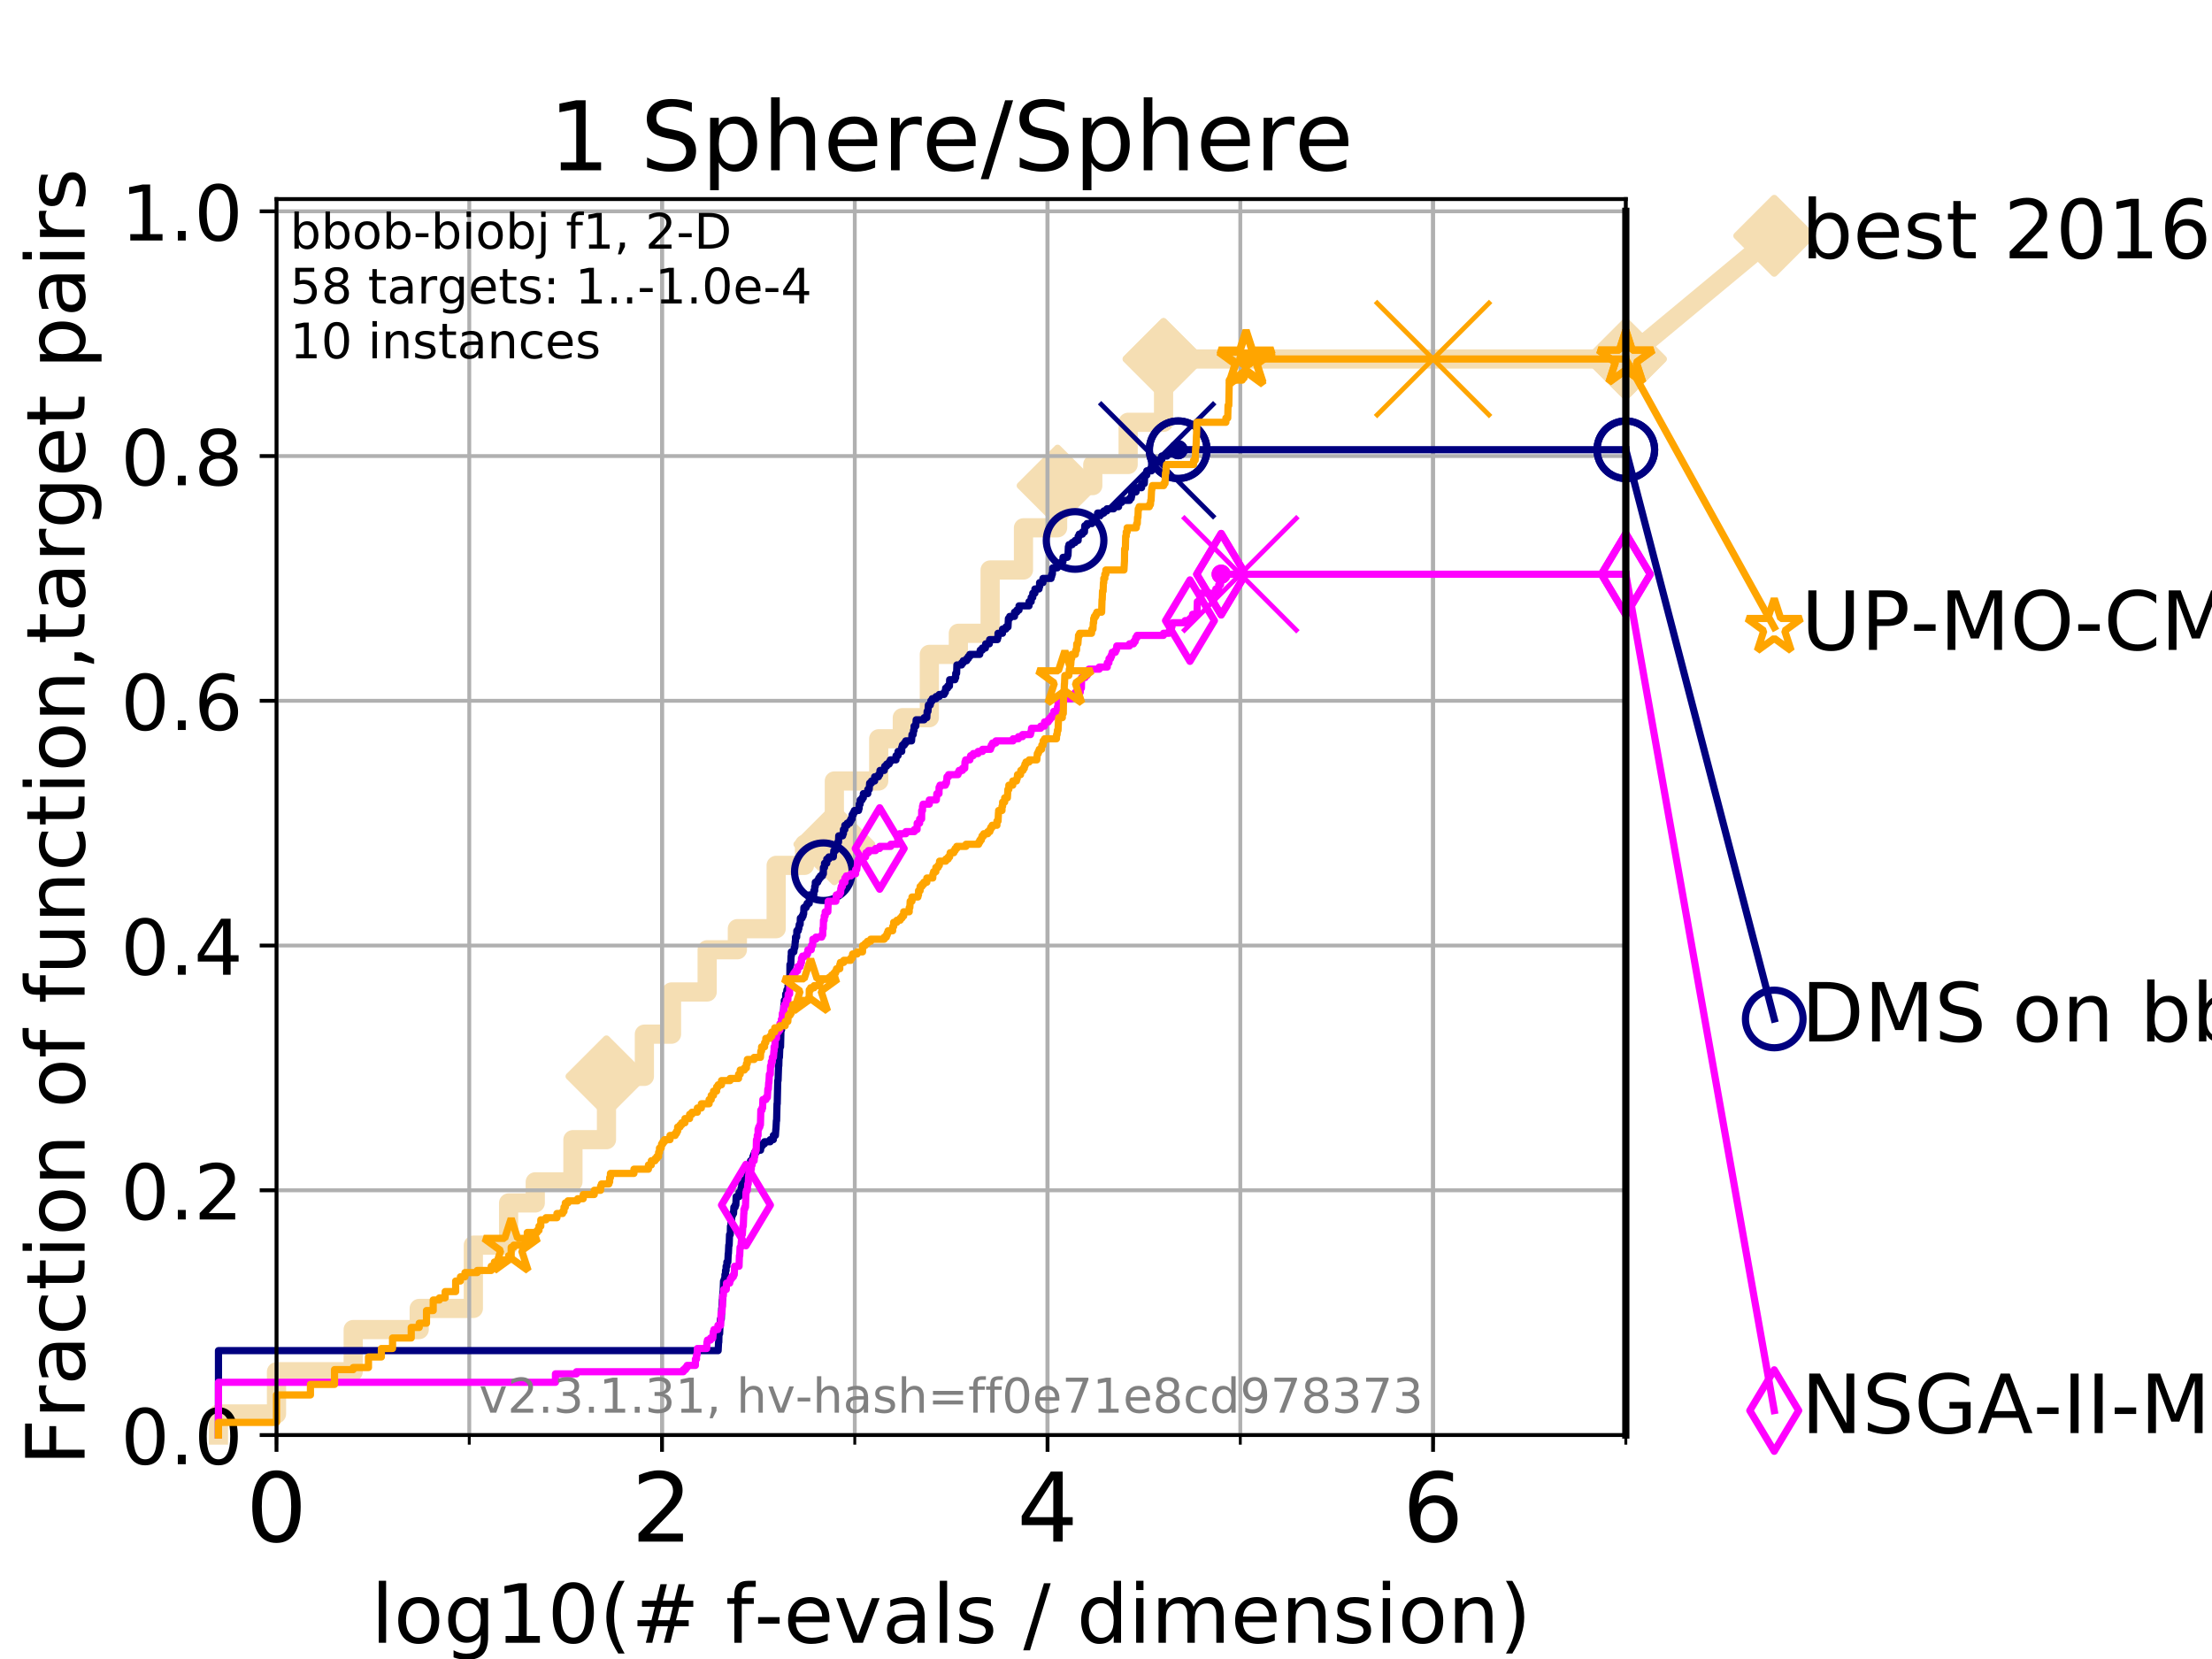 <?xml version="1.0" encoding="utf-8" standalone="no"?>
<!DOCTYPE svg PUBLIC "-//W3C//DTD SVG 1.1//EN"
  "http://www.w3.org/Graphics/SVG/1.1/DTD/svg11.dtd">
<!-- Created with matplotlib (https://matplotlib.org/) -->
<svg height="345.6pt" version="1.1" viewBox="0 0 460.8 345.6" width="460.8pt" xmlns="http://www.w3.org/2000/svg" xmlns:xlink="http://www.w3.org/1999/xlink">
 <defs>
  <style type="text/css">
*{stroke-linecap:butt;stroke-linejoin:round;}
  </style>
 </defs>
 <g id="figure_1">
  <g id="patch_1">
   <path d="M 0 345.6 
L 460.8 345.6 
L 460.8 0 
L 0 0 
z
" style="fill:#ffffff;"/>
  </g>
  <g id="axes_1">
   <g id="patch_2">
    <path d="M 57.6 298.944 
L 338.688 298.944 
L 338.688 41.472 
L 57.6 41.472 
z
" style="fill:#ffffff;"/>
   </g>
   <g id="line2d_1">
    <path d="M 45.512 298.944 
L 45.512 294.549 
L 57.6 294.549 
L 57.6 285.758 
L 73.579 285.758 
L 73.579 276.968 
L 87.33 276.968 
L 87.33 272.573 
L 98.606 272.573 
L 98.606 259.387 
L 105.952 259.387 
L 105.952 250.597 
L 111.506 250.597 
L 111.506 246.201 
L 119.352 246.201 
L 119.352 237.411 
L 126.338 237.411 
L 126.338 224.225 
L 134.236 224.225 
L 134.236 215.435 
L 139.887 215.435 
L 139.887 206.644 
L 147.318 206.644 
L 147.318 197.854 
L 153.609 197.854 
L 153.609 193.459 
L 161.69 193.459 
L 161.69 180.273 
L 167.593 180.273 
L 167.593 175.878 
L 173.811 175.878 
L 173.811 162.692 
L 183.053 162.692 
L 183.053 153.902 
L 187.969 153.902 
L 187.969 149.507 
L 193.597 149.507 
L 193.597 136.321 
L 199.64 136.321 
L 199.64 131.926 
L 206.262 131.926 
L 206.262 118.74 
L 213.209 118.74 
L 213.209 109.95 
L 220.316 109.95 
L 220.316 101.159 
L 227.647 101.159 
L 227.647 96.764 
L 235.013 96.764 
L 235.013 87.973 
L 242.391 87.973 
L 242.391 74.788 
L 338.688 74.788 
" style="fill:none;stroke:#f5deb3;stroke-linecap:square;stroke-width:4;"/>
   </g>
   <g id="line2d_2">
    <defs>
     <path d="M 0 7.778 
L 7.778 0 
L 0 -7.778 
L -7.778 0 
z
" id="mcedbf5c905" style="stroke:#f5deb3;stroke-linejoin:miter;stroke-width:1.5;"/>
    </defs>
    <g>
     <use style="fill:#f5deb3;stroke:#f5deb3;stroke-linejoin:miter;stroke-width:1.5;" x="126.338" xlink:href="#mcedbf5c905" y="224.225"/>
     <use style="fill:#f5deb3;stroke:#f5deb3;stroke-linejoin:miter;stroke-width:1.5;" x="173.811" xlink:href="#mcedbf5c905" y="175.878"/>
     <use style="fill:#f5deb3;stroke:#f5deb3;stroke-linejoin:miter;stroke-width:1.5;" x="220.316" xlink:href="#mcedbf5c905" y="101.159"/>
     <use style="fill:#f5deb3;stroke:#f5deb3;stroke-linejoin:miter;stroke-width:1.5;" x="242.391" xlink:href="#mcedbf5c905" y="74.788"/>
     <use style="fill:#f5deb3;stroke:#f5deb3;stroke-linejoin:miter;stroke-width:1.5;" x="242.391" xlink:href="#mcedbf5c905" y="74.788"/>
     <use style="fill:#f5deb3;stroke:#f5deb3;stroke-linejoin:miter;stroke-width:1.5;" x="338.688" xlink:href="#mcedbf5c905" y="74.788"/>
    </g>
   </g>
   <g id="line2d_3">
    <path style="fill:none;stroke:#f5deb3;stroke-linecap:square;stroke-width:4;"/>
    <g/>
   </g>
   <g id="line2d_4">
    <path d="M 338.688 74.788 
L 369.608 49.12 
" style="fill:none;stroke:#f5deb3;stroke-linecap:square;stroke-width:4;"/>
    <g>
     <use style="fill:#f5deb3;stroke:#f5deb3;stroke-linejoin:miter;stroke-width:1.5;" x="338.688" xlink:href="#mcedbf5c905" y="74.788"/>
     <use style="fill:#f5deb3;stroke:#f5deb3;stroke-linejoin:miter;stroke-width:1.5;" x="369.608" xlink:href="#mcedbf5c905" y="49.12"/>
    </g>
   </g>
   <g id="matplotlib.axis_1">
    <g id="xtick_1">
     <g id="line2d_5">
      <path clip-path="url(#pd6d9c08572)" d="M 57.6 298.944 
L 57.6 41.472 
" style="fill:none;stroke:#b0b0b0;stroke-linecap:square;stroke-width:0.8;"/>
     </g>
     <g id="line2d_6">
      <defs>
       <path d="M 0 0 
L 0 3.5 
" id="m754522eb52" style="stroke:#000000;stroke-width:0.8;"/>
      </defs>
      <g>
       <use style="stroke:#000000;stroke-width:0.8;" x="57.6" xlink:href="#m754522eb52" y="298.944"/>
      </g>
     </g>
     <g id="text_1">
      <!-- 0 -->
      <defs>
       <path d="M 31.781 66.406 
Q 24.172 66.406 20.328 58.906 
Q 16.5 51.422 16.5 36.375 
Q 16.5 21.391 20.328 13.891 
Q 24.172 6.391 31.781 6.391 
Q 39.453 6.391 43.281 13.891 
Q 47.125 21.391 47.125 36.375 
Q 47.125 51.422 43.281 58.906 
Q 39.453 66.406 31.781 66.406 
z
M 31.781 74.219 
Q 44.047 74.219 50.516 64.516 
Q 56.984 54.828 56.984 36.375 
Q 56.984 17.969 50.516 8.266 
Q 44.047 -1.422 31.781 -1.422 
Q 19.531 -1.422 13.062 8.266 
Q 6.594 17.969 6.594 36.375 
Q 6.594 54.828 13.062 64.516 
Q 19.531 74.219 31.781 74.219 
z
" id="DejaVuSans-48"/>
      </defs>
      <g transform="translate(51.237 321.141)scale(0.2 -0.2)">
       <use xlink:href="#DejaVuSans-48"/>
      </g>
     </g>
    </g>
    <g id="xtick_2">
     <g id="line2d_7">
      <path clip-path="url(#pd6d9c08572)" d="M 137.911 298.944 
L 137.911 41.472 
" style="fill:none;stroke:#b0b0b0;stroke-linecap:square;stroke-width:0.8;"/>
     </g>
     <g id="line2d_8">
      <g>
       <use style="stroke:#000000;stroke-width:0.8;" x="137.911" xlink:href="#m754522eb52" y="298.944"/>
      </g>
     </g>
     <g id="text_2">
      <!-- 2 -->
      <defs>
       <path d="M 19.188 8.297 
L 53.609 8.297 
L 53.609 0 
L 7.328 0 
L 7.328 8.297 
Q 12.938 14.109 22.625 23.891 
Q 32.328 33.688 34.812 36.531 
Q 39.547 41.844 41.422 45.531 
Q 43.312 49.219 43.312 52.781 
Q 43.312 58.594 39.234 62.25 
Q 35.156 65.922 28.609 65.922 
Q 23.969 65.922 18.812 64.312 
Q 13.672 62.703 7.812 59.422 
L 7.812 69.391 
Q 13.766 71.781 18.938 73 
Q 24.125 74.219 28.422 74.219 
Q 39.75 74.219 46.484 68.547 
Q 53.219 62.891 53.219 53.422 
Q 53.219 48.922 51.531 44.891 
Q 49.859 40.875 45.406 35.406 
Q 44.188 33.984 37.641 27.219 
Q 31.109 20.453 19.188 8.297 
z
" id="DejaVuSans-50"/>
      </defs>
      <g transform="translate(131.548 321.141)scale(0.2 -0.2)">
       <use xlink:href="#DejaVuSans-50"/>
      </g>
     </g>
    </g>
    <g id="xtick_3">
     <g id="line2d_9">
      <path clip-path="url(#pd6d9c08572)" d="M 218.222 298.944 
L 218.222 41.472 
" style="fill:none;stroke:#b0b0b0;stroke-linecap:square;stroke-width:0.8;"/>
     </g>
     <g id="line2d_10">
      <g>
       <use style="stroke:#000000;stroke-width:0.8;" x="218.222" xlink:href="#m754522eb52" y="298.944"/>
      </g>
     </g>
     <g id="text_3">
      <!-- 4 -->
      <defs>
       <path d="M 37.797 64.312 
L 12.891 25.391 
L 37.797 25.391 
z
M 35.203 72.906 
L 47.609 72.906 
L 47.609 25.391 
L 58.016 25.391 
L 58.016 17.188 
L 47.609 17.188 
L 47.609 0 
L 37.797 0 
L 37.797 17.188 
L 4.891 17.188 
L 4.891 26.703 
z
" id="DejaVuSans-52"/>
      </defs>
      <g transform="translate(211.859 321.141)scale(0.2 -0.2)">
       <use xlink:href="#DejaVuSans-52"/>
      </g>
     </g>
    </g>
    <g id="xtick_4">
     <g id="line2d_11">
      <path clip-path="url(#pd6d9c08572)" d="M 298.533 298.944 
L 298.533 41.472 
" style="fill:none;stroke:#b0b0b0;stroke-linecap:square;stroke-width:0.8;"/>
     </g>
     <g id="line2d_12">
      <g>
       <use style="stroke:#000000;stroke-width:0.8;" x="298.533" xlink:href="#m754522eb52" y="298.944"/>
      </g>
     </g>
     <g id="text_4">
      <!-- 6 -->
      <defs>
       <path d="M 33.016 40.375 
Q 26.375 40.375 22.484 35.828 
Q 18.609 31.297 18.609 23.391 
Q 18.609 15.531 22.484 10.953 
Q 26.375 6.391 33.016 6.391 
Q 39.656 6.391 43.531 10.953 
Q 47.406 15.531 47.406 23.391 
Q 47.406 31.297 43.531 35.828 
Q 39.656 40.375 33.016 40.375 
z
M 52.594 71.297 
L 52.594 62.312 
Q 48.875 64.062 45.094 64.984 
Q 41.312 65.922 37.594 65.922 
Q 27.828 65.922 22.672 59.328 
Q 17.531 52.734 16.797 39.406 
Q 19.672 43.656 24.016 45.922 
Q 28.375 48.188 33.594 48.188 
Q 44.578 48.188 50.953 41.516 
Q 57.328 34.859 57.328 23.391 
Q 57.328 12.156 50.688 5.359 
Q 44.047 -1.422 33.016 -1.422 
Q 20.359 -1.422 13.672 8.266 
Q 6.984 17.969 6.984 36.375 
Q 6.984 53.656 15.188 63.938 
Q 23.391 74.219 37.203 74.219 
Q 40.922 74.219 44.703 73.484 
Q 48.484 72.75 52.594 71.297 
z
" id="DejaVuSans-54"/>
      </defs>
      <g transform="translate(292.17 321.141)scale(0.2 -0.2)">
       <use xlink:href="#DejaVuSans-54"/>
      </g>
     </g>
    </g>
    <g id="xtick_5">
     <g id="line2d_13">
      <path clip-path="url(#pd6d9c08572)" d="M 57.6 298.944 
L 57.6 41.472 
" style="fill:none;stroke:#b0b0b0;stroke-linecap:square;stroke-width:0.8;"/>
     </g>
     <g id="line2d_14">
      <defs>
       <path d="M 0 0 
L 0 2 
" id="m901ab0c7c7" style="stroke:#000000;stroke-width:0.6;"/>
      </defs>
      <g>
       <use style="stroke:#000000;stroke-width:0.6;" x="57.6" xlink:href="#m901ab0c7c7" y="298.944"/>
      </g>
     </g>
    </g>
    <g id="xtick_6">
     <g id="line2d_15">
      <path clip-path="url(#pd6d9c08572)" d="M 97.755 298.944 
L 97.755 41.472 
" style="fill:none;stroke:#b0b0b0;stroke-linecap:square;stroke-width:0.8;"/>
     </g>
     <g id="line2d_16">
      <g>
       <use style="stroke:#000000;stroke-width:0.6;" x="97.755" xlink:href="#m901ab0c7c7" y="298.944"/>
      </g>
     </g>
    </g>
    <g id="xtick_7">
     <g id="line2d_17">
      <path clip-path="url(#pd6d9c08572)" d="M 137.911 298.944 
L 137.911 41.472 
" style="fill:none;stroke:#b0b0b0;stroke-linecap:square;stroke-width:0.8;"/>
     </g>
     <g id="line2d_18">
      <g>
       <use style="stroke:#000000;stroke-width:0.6;" x="137.911" xlink:href="#m901ab0c7c7" y="298.944"/>
      </g>
     </g>
    </g>
    <g id="xtick_8">
     <g id="line2d_19">
      <path clip-path="url(#pd6d9c08572)" d="M 178.066 298.944 
L 178.066 41.472 
" style="fill:none;stroke:#b0b0b0;stroke-linecap:square;stroke-width:0.8;"/>
     </g>
     <g id="line2d_20">
      <g>
       <use style="stroke:#000000;stroke-width:0.6;" x="178.066" xlink:href="#m901ab0c7c7" y="298.944"/>
      </g>
     </g>
    </g>
    <g id="xtick_9">
     <g id="line2d_21">
      <path clip-path="url(#pd6d9c08572)" d="M 218.222 298.944 
L 218.222 41.472 
" style="fill:none;stroke:#b0b0b0;stroke-linecap:square;stroke-width:0.8;"/>
     </g>
     <g id="line2d_22">
      <g>
       <use style="stroke:#000000;stroke-width:0.6;" x="218.222" xlink:href="#m901ab0c7c7" y="298.944"/>
      </g>
     </g>
    </g>
    <g id="xtick_10">
     <g id="line2d_23">
      <path clip-path="url(#pd6d9c08572)" d="M 258.377 298.944 
L 258.377 41.472 
" style="fill:none;stroke:#b0b0b0;stroke-linecap:square;stroke-width:0.8;"/>
     </g>
     <g id="line2d_24">
      <g>
       <use style="stroke:#000000;stroke-width:0.6;" x="258.377" xlink:href="#m901ab0c7c7" y="298.944"/>
      </g>
     </g>
    </g>
    <g id="xtick_11">
     <g id="line2d_25">
      <path clip-path="url(#pd6d9c08572)" d="M 298.533 298.944 
L 298.533 41.472 
" style="fill:none;stroke:#b0b0b0;stroke-linecap:square;stroke-width:0.8;"/>
     </g>
     <g id="line2d_26">
      <g>
       <use style="stroke:#000000;stroke-width:0.6;" x="298.533" xlink:href="#m901ab0c7c7" y="298.944"/>
      </g>
     </g>
    </g>
    <g id="xtick_12">
     <g id="line2d_27">
      <path clip-path="url(#pd6d9c08572)" d="M 338.688 298.944 
L 338.688 41.472 
" style="fill:none;stroke:#b0b0b0;stroke-linecap:square;stroke-width:0.8;"/>
     </g>
     <g id="line2d_28">
      <g>
       <use style="stroke:#000000;stroke-width:0.6;" x="338.688" xlink:href="#m901ab0c7c7" y="298.944"/>
      </g>
     </g>
    </g>
    <g id="text_5">
     <!-- log10(# f-evals / dimension) -->
     <defs>
      <path d="M 9.422 75.984 
L 18.406 75.984 
L 18.406 0 
L 9.422 0 
z
" id="DejaVuSans-108"/>
      <path d="M 30.609 48.391 
Q 23.391 48.391 19.188 42.75 
Q 14.984 37.109 14.984 27.297 
Q 14.984 17.484 19.156 11.844 
Q 23.344 6.203 30.609 6.203 
Q 37.797 6.203 41.984 11.859 
Q 46.188 17.531 46.188 27.297 
Q 46.188 37.016 41.984 42.703 
Q 37.797 48.391 30.609 48.391 
z
M 30.609 56 
Q 42.328 56 49.016 48.375 
Q 55.719 40.766 55.719 27.297 
Q 55.719 13.875 49.016 6.219 
Q 42.328 -1.422 30.609 -1.422 
Q 18.844 -1.422 12.172 6.219 
Q 5.516 13.875 5.516 27.297 
Q 5.516 40.766 12.172 48.375 
Q 18.844 56 30.609 56 
z
" id="DejaVuSans-111"/>
      <path d="M 45.406 27.984 
Q 45.406 37.75 41.375 43.109 
Q 37.359 48.484 30.078 48.484 
Q 22.859 48.484 18.828 43.109 
Q 14.797 37.75 14.797 27.984 
Q 14.797 18.266 18.828 12.891 
Q 22.859 7.516 30.078 7.516 
Q 37.359 7.516 41.375 12.891 
Q 45.406 18.266 45.406 27.984 
z
M 54.391 6.781 
Q 54.391 -7.172 48.188 -13.984 
Q 42 -20.797 29.203 -20.797 
Q 24.469 -20.797 20.266 -20.094 
Q 16.062 -19.391 12.109 -17.922 
L 12.109 -9.188 
Q 16.062 -11.328 19.922 -12.344 
Q 23.781 -13.375 27.781 -13.375 
Q 36.625 -13.375 41.016 -8.766 
Q 45.406 -4.156 45.406 5.172 
L 45.406 9.625 
Q 42.625 4.781 38.281 2.391 
Q 33.938 0 27.875 0 
Q 17.828 0 11.672 7.656 
Q 5.516 15.328 5.516 27.984 
Q 5.516 40.672 11.672 48.328 
Q 17.828 56 27.875 56 
Q 33.938 56 38.281 53.609 
Q 42.625 51.219 45.406 46.391 
L 45.406 54.688 
L 54.391 54.688 
z
" id="DejaVuSans-103"/>
      <path d="M 12.406 8.297 
L 28.516 8.297 
L 28.516 63.922 
L 10.984 60.406 
L 10.984 69.391 
L 28.422 72.906 
L 38.281 72.906 
L 38.281 8.297 
L 54.391 8.297 
L 54.391 0 
L 12.406 0 
z
" id="DejaVuSans-49"/>
      <path d="M 31 75.875 
Q 24.469 64.656 21.281 53.656 
Q 18.109 42.672 18.109 31.391 
Q 18.109 20.125 21.312 9.062 
Q 24.516 -2 31 -13.188 
L 23.188 -13.188 
Q 15.875 -1.703 12.234 9.375 
Q 8.594 20.453 8.594 31.391 
Q 8.594 42.281 12.203 53.312 
Q 15.828 64.359 23.188 75.875 
z
" id="DejaVuSans-40"/>
      <path d="M 51.125 44 
L 36.922 44 
L 32.812 27.688 
L 47.125 27.688 
z
M 43.797 71.781 
L 38.719 51.516 
L 52.984 51.516 
L 58.109 71.781 
L 65.922 71.781 
L 60.891 51.516 
L 76.125 51.516 
L 76.125 44 
L 58.984 44 
L 54.984 27.688 
L 70.516 27.688 
L 70.516 20.219 
L 53.078 20.219 
L 48 0 
L 40.188 0 
L 45.219 20.219 
L 30.906 20.219 
L 25.875 0 
L 18.016 0 
L 23.094 20.219 
L 7.719 20.219 
L 7.719 27.688 
L 24.906 27.688 
L 29 44 
L 13.281 44 
L 13.281 51.516 
L 30.906 51.516 
L 35.891 71.781 
z
" id="DejaVuSans-35"/>
      <path id="DejaVuSans-32"/>
      <path d="M 37.109 75.984 
L 37.109 68.5 
L 28.516 68.5 
Q 23.688 68.5 21.797 66.547 
Q 19.922 64.594 19.922 59.516 
L 19.922 54.688 
L 34.719 54.688 
L 34.719 47.703 
L 19.922 47.703 
L 19.922 0 
L 10.891 0 
L 10.891 47.703 
L 2.297 47.703 
L 2.297 54.688 
L 10.891 54.688 
L 10.891 58.5 
Q 10.891 67.625 15.141 71.797 
Q 19.391 75.984 28.609 75.984 
z
" id="DejaVuSans-102"/>
      <path d="M 4.891 31.391 
L 31.203 31.391 
L 31.203 23.391 
L 4.891 23.391 
z
" id="DejaVuSans-45"/>
      <path d="M 56.203 29.594 
L 56.203 25.203 
L 14.891 25.203 
Q 15.484 15.922 20.484 11.062 
Q 25.484 6.203 34.422 6.203 
Q 39.594 6.203 44.453 7.469 
Q 49.312 8.734 54.109 11.281 
L 54.109 2.781 
Q 49.266 0.734 44.188 -0.344 
Q 39.109 -1.422 33.891 -1.422 
Q 20.797 -1.422 13.156 6.188 
Q 5.516 13.812 5.516 26.812 
Q 5.516 40.234 12.766 48.109 
Q 20.016 56 32.328 56 
Q 43.359 56 49.781 48.891 
Q 56.203 41.797 56.203 29.594 
z
M 47.219 32.234 
Q 47.125 39.594 43.094 43.984 
Q 39.062 48.391 32.422 48.391 
Q 24.906 48.391 20.391 44.141 
Q 15.875 39.891 15.188 32.172 
z
" id="DejaVuSans-101"/>
      <path d="M 2.984 54.688 
L 12.5 54.688 
L 29.594 8.797 
L 46.688 54.688 
L 56.203 54.688 
L 35.688 0 
L 23.484 0 
z
" id="DejaVuSans-118"/>
      <path d="M 34.281 27.484 
Q 23.391 27.484 19.188 25 
Q 14.984 22.516 14.984 16.5 
Q 14.984 11.719 18.141 8.906 
Q 21.297 6.109 26.703 6.109 
Q 34.188 6.109 38.703 11.406 
Q 43.219 16.703 43.219 25.484 
L 43.219 27.484 
z
M 52.203 31.203 
L 52.203 0 
L 43.219 0 
L 43.219 8.297 
Q 40.141 3.328 35.547 0.953 
Q 30.953 -1.422 24.312 -1.422 
Q 15.922 -1.422 10.953 3.297 
Q 6 8.016 6 15.922 
Q 6 25.141 12.172 29.828 
Q 18.359 34.516 30.609 34.516 
L 43.219 34.516 
L 43.219 35.406 
Q 43.219 41.609 39.141 45 
Q 35.062 48.391 27.688 48.391 
Q 23 48.391 18.547 47.266 
Q 14.109 46.141 10.016 43.891 
L 10.016 52.203 
Q 14.938 54.109 19.578 55.047 
Q 24.219 56 28.609 56 
Q 40.484 56 46.344 49.844 
Q 52.203 43.703 52.203 31.203 
z
" id="DejaVuSans-97"/>
      <path d="M 44.281 53.078 
L 44.281 44.578 
Q 40.484 46.531 36.375 47.5 
Q 32.281 48.484 27.875 48.484 
Q 21.188 48.484 17.844 46.438 
Q 14.5 44.391 14.5 40.281 
Q 14.5 37.156 16.891 35.375 
Q 19.281 33.594 26.516 31.984 
L 29.594 31.297 
Q 39.156 29.25 43.188 25.516 
Q 47.219 21.781 47.219 15.094 
Q 47.219 7.469 41.188 3.016 
Q 35.156 -1.422 24.609 -1.422 
Q 20.219 -1.422 15.453 -0.562 
Q 10.688 0.297 5.422 2 
L 5.422 11.281 
Q 10.406 8.688 15.234 7.391 
Q 20.062 6.109 24.812 6.109 
Q 31.156 6.109 34.562 8.281 
Q 37.984 10.453 37.984 14.406 
Q 37.984 18.062 35.516 20.016 
Q 33.062 21.969 24.703 23.781 
L 21.578 24.516 
Q 13.234 26.266 9.516 29.906 
Q 5.812 33.547 5.812 39.891 
Q 5.812 47.609 11.281 51.797 
Q 16.75 56 26.812 56 
Q 31.781 56 36.172 55.266 
Q 40.578 54.547 44.281 53.078 
z
" id="DejaVuSans-115"/>
      <path d="M 25.391 72.906 
L 33.688 72.906 
L 8.297 -9.281 
L 0 -9.281 
z
" id="DejaVuSans-47"/>
      <path d="M 45.406 46.391 
L 45.406 75.984 
L 54.391 75.984 
L 54.391 0 
L 45.406 0 
L 45.406 8.203 
Q 42.578 3.328 38.25 0.953 
Q 33.938 -1.422 27.875 -1.422 
Q 17.969 -1.422 11.734 6.484 
Q 5.516 14.406 5.516 27.297 
Q 5.516 40.188 11.734 48.094 
Q 17.969 56 27.875 56 
Q 33.938 56 38.25 53.625 
Q 42.578 51.266 45.406 46.391 
z
M 14.797 27.297 
Q 14.797 17.391 18.875 11.75 
Q 22.953 6.109 30.078 6.109 
Q 37.203 6.109 41.297 11.75 
Q 45.406 17.391 45.406 27.297 
Q 45.406 37.203 41.297 42.844 
Q 37.203 48.484 30.078 48.484 
Q 22.953 48.484 18.875 42.844 
Q 14.797 37.203 14.797 27.297 
z
" id="DejaVuSans-100"/>
      <path d="M 9.422 54.688 
L 18.406 54.688 
L 18.406 0 
L 9.422 0 
z
M 9.422 75.984 
L 18.406 75.984 
L 18.406 64.594 
L 9.422 64.594 
z
" id="DejaVuSans-105"/>
      <path d="M 52 44.188 
Q 55.375 50.25 60.062 53.125 
Q 64.75 56 71.094 56 
Q 79.641 56 84.281 50.016 
Q 88.922 44.047 88.922 33.016 
L 88.922 0 
L 79.891 0 
L 79.891 32.719 
Q 79.891 40.578 77.094 44.375 
Q 74.312 48.188 68.609 48.188 
Q 61.625 48.188 57.562 43.547 
Q 53.516 38.922 53.516 30.906 
L 53.516 0 
L 44.484 0 
L 44.484 32.719 
Q 44.484 40.625 41.703 44.406 
Q 38.922 48.188 33.109 48.188 
Q 26.219 48.188 22.156 43.531 
Q 18.109 38.875 18.109 30.906 
L 18.109 0 
L 9.078 0 
L 9.078 54.688 
L 18.109 54.688 
L 18.109 46.188 
Q 21.188 51.219 25.484 53.609 
Q 29.781 56 35.688 56 
Q 41.656 56 45.828 52.969 
Q 50 49.953 52 44.188 
z
" id="DejaVuSans-109"/>
      <path d="M 54.891 33.016 
L 54.891 0 
L 45.906 0 
L 45.906 32.719 
Q 45.906 40.484 42.875 44.328 
Q 39.844 48.188 33.797 48.188 
Q 26.516 48.188 22.312 43.547 
Q 18.109 38.922 18.109 30.906 
L 18.109 0 
L 9.078 0 
L 9.078 54.688 
L 18.109 54.688 
L 18.109 46.188 
Q 21.344 51.125 25.703 53.562 
Q 30.078 56 35.797 56 
Q 45.219 56 50.047 50.172 
Q 54.891 44.344 54.891 33.016 
z
" id="DejaVuSans-110"/>
      <path d="M 8.016 75.875 
L 15.828 75.875 
Q 23.141 64.359 26.781 53.312 
Q 30.422 42.281 30.422 31.391 
Q 30.422 20.453 26.781 9.375 
Q 23.141 -1.703 15.828 -13.188 
L 8.016 -13.188 
Q 14.5 -2 17.703 9.062 
Q 20.906 20.125 20.906 31.391 
Q 20.906 42.672 17.703 53.656 
Q 14.5 64.656 8.016 75.875 
z
" id="DejaVuSans-41"/>
     </defs>
     <g transform="translate(77.303 342.218)scale(0.17 -0.17)">
      <use xlink:href="#DejaVuSans-108"/>
      <use x="27.783" xlink:href="#DejaVuSans-111"/>
      <use x="88.965" xlink:href="#DejaVuSans-103"/>
      <use x="152.441" xlink:href="#DejaVuSans-49"/>
      <use x="216.064" xlink:href="#DejaVuSans-48"/>
      <use x="279.688" xlink:href="#DejaVuSans-40"/>
      <use x="318.701" xlink:href="#DejaVuSans-35"/>
      <use x="402.49" xlink:href="#DejaVuSans-32"/>
      <use x="434.277" xlink:href="#DejaVuSans-102"/>
      <use x="469.404" xlink:href="#DejaVuSans-45"/>
      <use x="505.488" xlink:href="#DejaVuSans-101"/>
      <use x="567.012" xlink:href="#DejaVuSans-118"/>
      <use x="626.191" xlink:href="#DejaVuSans-97"/>
      <use x="687.471" xlink:href="#DejaVuSans-108"/>
      <use x="715.254" xlink:href="#DejaVuSans-115"/>
      <use x="767.354" xlink:href="#DejaVuSans-32"/>
      <use x="799.141" xlink:href="#DejaVuSans-47"/>
      <use x="832.832" xlink:href="#DejaVuSans-32"/>
      <use x="864.619" xlink:href="#DejaVuSans-100"/>
      <use x="928.096" xlink:href="#DejaVuSans-105"/>
      <use x="955.879" xlink:href="#DejaVuSans-109"/>
      <use x="1053.291" xlink:href="#DejaVuSans-101"/>
      <use x="1114.814" xlink:href="#DejaVuSans-110"/>
      <use x="1178.193" xlink:href="#DejaVuSans-115"/>
      <use x="1230.293" xlink:href="#DejaVuSans-105"/>
      <use x="1258.076" xlink:href="#DejaVuSans-111"/>
      <use x="1319.258" xlink:href="#DejaVuSans-110"/>
      <use x="1382.637" xlink:href="#DejaVuSans-41"/>
     </g>
    </g>
   </g>
   <g id="matplotlib.axis_2">
    <g id="ytick_1">
     <g id="line2d_29">
      <path clip-path="url(#pd6d9c08572)" d="M 57.6 298.944 
L 338.688 298.944 
" style="fill:none;stroke:#b0b0b0;stroke-linecap:square;stroke-width:0.8;"/>
     </g>
     <g id="line2d_30">
      <defs>
       <path d="M 0 0 
L -3.5 0 
" id="mb15c4b7672" style="stroke:#000000;stroke-width:0.8;"/>
      </defs>
      <g>
       <use style="stroke:#000000;stroke-width:0.8;" x="57.6" xlink:href="#mb15c4b7672" y="298.944"/>
      </g>
     </g>
     <g id="text_6">
      <!-- 0.0 -->
      <defs>
       <path d="M 10.688 12.406 
L 21 12.406 
L 21 0 
L 10.688 0 
z
" id="DejaVuSans-46"/>
      </defs>
      <g transform="translate(25.155 305.023)scale(0.16 -0.16)">
       <use xlink:href="#DejaVuSans-48"/>
       <use x="63.623" xlink:href="#DejaVuSans-46"/>
       <use x="95.41" xlink:href="#DejaVuSans-48"/>
      </g>
     </g>
    </g>
    <g id="ytick_2">
     <g id="line2d_31">
      <path clip-path="url(#pd6d9c08572)" d="M 57.6 247.959 
L 338.688 247.959 
" style="fill:none;stroke:#b0b0b0;stroke-linecap:square;stroke-width:0.8;"/>
     </g>
     <g id="line2d_32">
      <g>
       <use style="stroke:#000000;stroke-width:0.8;" x="57.6" xlink:href="#mb15c4b7672" y="247.959"/>
      </g>
     </g>
     <g id="text_7">
      <!-- 0.2 -->
      <g transform="translate(25.155 254.038)scale(0.16 -0.16)">
       <use xlink:href="#DejaVuSans-48"/>
       <use x="63.623" xlink:href="#DejaVuSans-46"/>
       <use x="95.41" xlink:href="#DejaVuSans-50"/>
      </g>
     </g>
    </g>
    <g id="ytick_3">
     <g id="line2d_33">
      <path clip-path="url(#pd6d9c08572)" d="M 57.6 196.975 
L 338.688 196.975 
" style="fill:none;stroke:#b0b0b0;stroke-linecap:square;stroke-width:0.8;"/>
     </g>
     <g id="line2d_34">
      <g>
       <use style="stroke:#000000;stroke-width:0.8;" x="57.6" xlink:href="#mb15c4b7672" y="196.975"/>
      </g>
     </g>
     <g id="text_8">
      <!-- 0.4 -->
      <g transform="translate(25.155 203.054)scale(0.16 -0.16)">
       <use xlink:href="#DejaVuSans-48"/>
       <use x="63.623" xlink:href="#DejaVuSans-46"/>
       <use x="95.41" xlink:href="#DejaVuSans-52"/>
      </g>
     </g>
    </g>
    <g id="ytick_4">
     <g id="line2d_35">
      <path clip-path="url(#pd6d9c08572)" d="M 57.6 145.99 
L 338.688 145.99 
" style="fill:none;stroke:#b0b0b0;stroke-linecap:square;stroke-width:0.8;"/>
     </g>
     <g id="line2d_36">
      <g>
       <use style="stroke:#000000;stroke-width:0.8;" x="57.6" xlink:href="#mb15c4b7672" y="145.99"/>
      </g>
     </g>
     <g id="text_9">
      <!-- 0.6 -->
      <g transform="translate(25.155 152.069)scale(0.16 -0.16)">
       <use xlink:href="#DejaVuSans-48"/>
       <use x="63.623" xlink:href="#DejaVuSans-46"/>
       <use x="95.41" xlink:href="#DejaVuSans-54"/>
      </g>
     </g>
    </g>
    <g id="ytick_5">
     <g id="line2d_37">
      <path clip-path="url(#pd6d9c08572)" d="M 57.6 95.006 
L 338.688 95.006 
" style="fill:none;stroke:#b0b0b0;stroke-linecap:square;stroke-width:0.8;"/>
     </g>
     <g id="line2d_38">
      <g>
       <use style="stroke:#000000;stroke-width:0.8;" x="57.6" xlink:href="#mb15c4b7672" y="95.006"/>
      </g>
     </g>
     <g id="text_10">
      <!-- 0.8 -->
      <defs>
       <path d="M 31.781 34.625 
Q 24.75 34.625 20.719 30.859 
Q 16.703 27.094 16.703 20.516 
Q 16.703 13.922 20.719 10.156 
Q 24.75 6.391 31.781 6.391 
Q 38.812 6.391 42.859 10.172 
Q 46.922 13.969 46.922 20.516 
Q 46.922 27.094 42.891 30.859 
Q 38.875 34.625 31.781 34.625 
z
M 21.922 38.812 
Q 15.578 40.375 12.031 44.719 
Q 8.5 49.078 8.5 55.328 
Q 8.5 64.062 14.719 69.141 
Q 20.953 74.219 31.781 74.219 
Q 42.672 74.219 48.875 69.141 
Q 55.078 64.062 55.078 55.328 
Q 55.078 49.078 51.531 44.719 
Q 48 40.375 41.703 38.812 
Q 48.828 37.156 52.797 32.312 
Q 56.781 27.484 56.781 20.516 
Q 56.781 9.906 50.312 4.234 
Q 43.844 -1.422 31.781 -1.422 
Q 19.734 -1.422 13.25 4.234 
Q 6.781 9.906 6.781 20.516 
Q 6.781 27.484 10.781 32.312 
Q 14.797 37.156 21.922 38.812 
z
M 18.312 54.391 
Q 18.312 48.734 21.844 45.562 
Q 25.391 42.391 31.781 42.391 
Q 38.141 42.391 41.719 45.562 
Q 45.312 48.734 45.312 54.391 
Q 45.312 60.062 41.719 63.234 
Q 38.141 66.406 31.781 66.406 
Q 25.391 66.406 21.844 63.234 
Q 18.312 60.062 18.312 54.391 
z
" id="DejaVuSans-56"/>
      </defs>
      <g transform="translate(25.155 101.085)scale(0.16 -0.16)">
       <use xlink:href="#DejaVuSans-48"/>
       <use x="63.623" xlink:href="#DejaVuSans-46"/>
       <use x="95.41" xlink:href="#DejaVuSans-56"/>
      </g>
     </g>
    </g>
    <g id="ytick_6">
     <g id="line2d_39">
      <path clip-path="url(#pd6d9c08572)" d="M 57.6 44.021 
L 338.688 44.021 
" style="fill:none;stroke:#b0b0b0;stroke-linecap:square;stroke-width:0.8;"/>
     </g>
     <g id="line2d_40">
      <g>
       <use style="stroke:#000000;stroke-width:0.8;" x="57.6" xlink:href="#mb15c4b7672" y="44.021"/>
      </g>
     </g>
     <g id="text_11">
      <!-- 1.0 -->
      <g transform="translate(25.155 50.1)scale(0.16 -0.16)">
       <use xlink:href="#DejaVuSans-49"/>
       <use x="63.623" xlink:href="#DejaVuSans-46"/>
       <use x="95.41" xlink:href="#DejaVuSans-48"/>
      </g>
     </g>
    </g>
    <g id="text_12">
     <!-- Fraction of function,target pairs -->
     <defs>
      <path d="M 9.812 72.906 
L 51.703 72.906 
L 51.703 64.594 
L 19.672 64.594 
L 19.672 43.109 
L 48.578 43.109 
L 48.578 34.812 
L 19.672 34.812 
L 19.672 0 
L 9.812 0 
z
" id="DejaVuSans-70"/>
      <path d="M 41.109 46.297 
Q 39.594 47.172 37.812 47.578 
Q 36.031 48 33.891 48 
Q 26.266 48 22.188 43.047 
Q 18.109 38.094 18.109 28.812 
L 18.109 0 
L 9.078 0 
L 9.078 54.688 
L 18.109 54.688 
L 18.109 46.188 
Q 20.953 51.172 25.484 53.578 
Q 30.031 56 36.531 56 
Q 37.453 56 38.578 55.875 
Q 39.703 55.766 41.062 55.516 
z
" id="DejaVuSans-114"/>
      <path d="M 48.781 52.594 
L 48.781 44.188 
Q 44.969 46.297 41.141 47.344 
Q 37.312 48.391 33.406 48.391 
Q 24.656 48.391 19.812 42.844 
Q 14.984 37.312 14.984 27.297 
Q 14.984 17.281 19.812 11.734 
Q 24.656 6.203 33.406 6.203 
Q 37.312 6.203 41.141 7.25 
Q 44.969 8.297 48.781 10.406 
L 48.781 2.094 
Q 45.016 0.344 40.984 -0.531 
Q 36.969 -1.422 32.422 -1.422 
Q 20.062 -1.422 12.781 6.344 
Q 5.516 14.109 5.516 27.297 
Q 5.516 40.672 12.859 48.328 
Q 20.219 56 33.016 56 
Q 37.156 56 41.109 55.141 
Q 45.062 54.297 48.781 52.594 
z
" id="DejaVuSans-99"/>
      <path d="M 18.312 70.219 
L 18.312 54.688 
L 36.812 54.688 
L 36.812 47.703 
L 18.312 47.703 
L 18.312 18.016 
Q 18.312 11.328 20.141 9.422 
Q 21.969 7.516 27.594 7.516 
L 36.812 7.516 
L 36.812 0 
L 27.594 0 
Q 17.188 0 13.234 3.875 
Q 9.281 7.766 9.281 18.016 
L 9.281 47.703 
L 2.688 47.703 
L 2.688 54.688 
L 9.281 54.688 
L 9.281 70.219 
z
" id="DejaVuSans-116"/>
      <path d="M 8.5 21.578 
L 8.5 54.688 
L 17.484 54.688 
L 17.484 21.922 
Q 17.484 14.156 20.5 10.266 
Q 23.531 6.391 29.594 6.391 
Q 36.859 6.391 41.078 11.031 
Q 45.312 15.672 45.312 23.688 
L 45.312 54.688 
L 54.297 54.688 
L 54.297 0 
L 45.312 0 
L 45.312 8.406 
Q 42.047 3.422 37.719 1 
Q 33.406 -1.422 27.688 -1.422 
Q 18.266 -1.422 13.375 4.438 
Q 8.5 10.297 8.5 21.578 
z
M 31.109 56 
z
" id="DejaVuSans-117"/>
      <path d="M 11.719 12.406 
L 22.016 12.406 
L 22.016 4 
L 14.016 -11.625 
L 7.719 -11.625 
L 11.719 4 
z
" id="DejaVuSans-44"/>
      <path d="M 18.109 8.203 
L 18.109 -20.797 
L 9.078 -20.797 
L 9.078 54.688 
L 18.109 54.688 
L 18.109 46.391 
Q 20.953 51.266 25.266 53.625 
Q 29.594 56 35.594 56 
Q 45.562 56 51.781 48.094 
Q 58.016 40.188 58.016 27.297 
Q 58.016 14.406 51.781 6.484 
Q 45.562 -1.422 35.594 -1.422 
Q 29.594 -1.422 25.266 0.953 
Q 20.953 3.328 18.109 8.203 
z
M 48.688 27.297 
Q 48.688 37.203 44.609 42.844 
Q 40.531 48.484 33.406 48.484 
Q 26.266 48.484 22.188 42.844 
Q 18.109 37.203 18.109 27.297 
Q 18.109 17.391 22.188 11.75 
Q 26.266 6.109 33.406 6.109 
Q 40.531 6.109 44.609 11.75 
Q 48.688 17.391 48.688 27.297 
z
" id="DejaVuSans-112"/>
     </defs>
     <g transform="translate(17.62 305.347)rotate(-90)scale(0.17 -0.17)">
      <use xlink:href="#DejaVuSans-70"/>
      <use x="57.41" xlink:href="#DejaVuSans-114"/>
      <use x="98.523" xlink:href="#DejaVuSans-97"/>
      <use x="159.803" xlink:href="#DejaVuSans-99"/>
      <use x="214.783" xlink:href="#DejaVuSans-116"/>
      <use x="253.992" xlink:href="#DejaVuSans-105"/>
      <use x="281.775" xlink:href="#DejaVuSans-111"/>
      <use x="342.957" xlink:href="#DejaVuSans-110"/>
      <use x="406.336" xlink:href="#DejaVuSans-32"/>
      <use x="438.123" xlink:href="#DejaVuSans-111"/>
      <use x="499.305" xlink:href="#DejaVuSans-102"/>
      <use x="534.51" xlink:href="#DejaVuSans-32"/>
      <use x="566.297" xlink:href="#DejaVuSans-102"/>
      <use x="601.502" xlink:href="#DejaVuSans-117"/>
      <use x="664.881" xlink:href="#DejaVuSans-110"/>
      <use x="728.26" xlink:href="#DejaVuSans-99"/>
      <use x="783.24" xlink:href="#DejaVuSans-116"/>
      <use x="822.449" xlink:href="#DejaVuSans-105"/>
      <use x="850.232" xlink:href="#DejaVuSans-111"/>
      <use x="911.414" xlink:href="#DejaVuSans-110"/>
      <use x="974.793" xlink:href="#DejaVuSans-44"/>
      <use x="1006.58" xlink:href="#DejaVuSans-116"/>
      <use x="1045.789" xlink:href="#DejaVuSans-97"/>
      <use x="1107.068" xlink:href="#DejaVuSans-114"/>
      <use x="1148.166" xlink:href="#DejaVuSans-103"/>
      <use x="1211.643" xlink:href="#DejaVuSans-101"/>
      <use x="1273.166" xlink:href="#DejaVuSans-116"/>
      <use x="1312.375" xlink:href="#DejaVuSans-32"/>
      <use x="1344.162" xlink:href="#DejaVuSans-112"/>
      <use x="1407.639" xlink:href="#DejaVuSans-97"/>
      <use x="1468.918" xlink:href="#DejaVuSans-105"/>
      <use x="1496.701" xlink:href="#DejaVuSans-114"/>
      <use x="1537.814" xlink:href="#DejaVuSans-115"/>
     </g>
    </g>
   </g>
   <g id="line2d_41">
    <defs>
     <path d="M 0 1.5 
C 0.398 1.5 0.779 1.342 1.061 1.061 
C 1.342 0.779 1.5 0.398 1.5 0 
C 1.5 -0.398 1.342 -0.779 1.061 -1.061 
C 0.779 -1.342 0.398 -1.5 0 -1.5 
C -0.398 -1.5 -0.779 -1.342 -1.061 -1.061 
C -1.342 -0.779 -1.5 -0.398 -1.5 0 
C -1.5 0.398 -1.342 0.779 -1.061 1.061 
C -0.779 1.342 -0.398 1.5 0 1.5 
z
" id="m1852a0588b" style="stroke:#f5deb3;"/>
    </defs>
    <g>
     <use style="fill:#f5deb3;stroke:#f5deb3;" x="242.391" xlink:href="#m1852a0588b" y="74.788"/>
     <use style="fill:#f5deb3;stroke:#f5deb3;" x="242.391" xlink:href="#m1852a0588b" y="74.788"/>
    </g>
   </g>
   <g id="line2d_42">
    <defs>
     <path d="M 0 1.5 
C 0.398 1.5 0.779 1.342 1.061 1.061 
C 1.342 0.779 1.5 0.398 1.5 0 
C 1.5 -0.398 1.342 -0.779 1.061 -1.061 
C 0.779 -1.342 0.398 -1.5 0 -1.5 
C -0.398 -1.5 -0.779 -1.342 -1.061 -1.061 
C -1.342 -0.779 -1.5 -0.398 -1.5 0 
C -1.5 0.398 -1.342 0.779 -1.061 1.061 
C -0.779 1.342 -0.398 1.5 0 1.5 
z
" id="mfa4e3c5018" style="stroke:#000080;"/>
    </defs>
    <g>
     <use style="fill:#000080;stroke:#000080;" x="245.432" xlink:href="#mfa4e3c5018" y="93.687"/>
     <use style="fill:#000080;stroke:#000080;" x="245.432" xlink:href="#mfa4e3c5018" y="93.687"/>
    </g>
   </g>
   <g id="line2d_43">
    <path d="M 45.512 298.944 
L 45.512 281.363 
L 149.602 281.363 
L 149.691 279.605 
L 149.735 279.605 
L 149.779 277.847 
L 149.911 277.847 
L 149.999 275.649 
L 150.042 275.649 
L 150.086 274.77 
L 150.258 274.77 
L 150.344 272.573 
L 150.387 272.573 
L 150.472 270.815 
L 150.514 270.815 
L 150.599 269.057 
L 150.641 269.057 
L 150.725 266.859 
L 150.891 266.859 
L 150.891 266.419 
L 151.015 266.419 
L 151.015 265.54 
L 151.138 265.54 
L 151.138 264.661 
L 151.26 264.661 
L 151.26 263.782 
L 151.422 263.782 
L 151.422 262.903 
L 151.621 262.903 
L 151.701 261.145 
L 151.74 261.145 
L 151.819 259.387 
L 151.897 259.387 
L 151.975 257.189 
L 152.13 257.189 
L 152.169 255.431 
L 152.284 255.431 
L 152.284 254.552 
L 152.398 254.552 
L 152.436 253.234 
L 152.587 253.234 
L 152.587 252.794 
L 152.811 252.794 
L 152.885 251.476 
L 153.142 251.476 
L 153.142 251.036 
L 153.287 251.036 
L 153.359 249.278 
L 153.96 249.278 
L 153.96 248.399 
L 154.372 248.399 
L 154.372 247.52 
L 154.507 247.52 
L 154.507 246.641 
L 155.07 246.641 
L 155.07 245.762 
L 155.616 245.762 
L 155.616 244.883 
L 155.867 244.883 
L 155.867 244.004 
L 156.236 244.004 
L 156.236 242.685 
L 156.358 242.685 
L 156.358 241.806 
L 156.806 241.806 
L 156.836 240.927 
L 157.012 240.927 
L 157.012 240.488 
L 157.186 240.488 
L 157.186 240.048 
L 157.585 240.048 
L 157.585 239.609 
L 158.439 239.609 
L 158.546 238.729 
L 158.785 238.729 
L 158.785 238.29 
L 159.253 238.29 
L 159.253 237.85 
L 160.442 237.85 
L 160.442 237.411 
L 161.1 237.411 
L 161.1 236.532 
L 161.533 236.532 
L 161.623 235.213 
L 161.645 235.213 
L 161.735 233.455 
L 161.779 233.455 
L 161.867 229.939 
L 161.912 229.939 
L 162.021 225.104 
L 162.087 225.104 
L 162.195 222.028 
L 162.239 222.028 
L 162.282 220.27 
L 162.368 220.27 
L 162.454 218.072 
L 162.602 218.072 
L 162.687 214.556 
L 162.813 214.556 
L 162.875 212.798 
L 163.041 212.798 
L 163.103 211.04 
L 163.206 211.04 
L 163.307 209.282 
L 163.389 209.282 
L 163.389 208.402 
L 163.67 208.402 
L 163.67 207.084 
L 163.828 207.084 
L 163.926 206.205 
L 164.16 206.205 
L 164.16 205.326 
L 164.41 205.326 
L 164.429 203.568 
L 164.543 203.568 
L 164.562 200.931 
L 164.731 200.931 
L 164.788 199.173 
L 164.843 199.173 
L 164.843 198.293 
L 165.375 198.293 
L 165.465 197.414 
L 165.573 197.414 
L 165.662 196.096 
L 165.715 196.096 
L 165.715 195.217 
L 165.961 195.217 
L 165.996 193.898 
L 166.289 193.898 
L 166.289 193.459 
L 166.409 193.459 
L 166.494 192.58 
L 166.679 192.58 
L 166.729 191.261 
L 167.093 191.261 
L 167.093 190.822 
L 167.304 190.822 
L 167.304 190.382 
L 167.417 190.382 
L 167.465 189.063 
L 167.923 189.063 
L 167.923 188.624 
L 168.141 188.624 
L 168.141 188.184 
L 168.582 188.184 
L 168.627 186.426 
L 169.532 186.426 
L 169.532 185.547 
L 169.716 185.547 
L 169.716 184.668 
L 169.842 184.668 
L 169.842 183.789 
L 170.338 183.789 
L 170.338 183.35 
L 170.567 183.35 
L 170.567 182.91 
L 170.886 182.91 
L 170.886 182.471 
L 171.328 182.471 
L 171.328 182.031 
L 171.519 182.031 
L 171.532 180.713 
L 171.759 180.713 
L 171.759 179.834 
L 172.228 179.834 
L 172.228 178.954 
L 172.661 178.954 
L 172.661 178.515 
L 173.599 178.515 
L 173.7 177.196 
L 174.055 177.196 
L 174.055 176.757 
L 174.24 176.757 
L 174.305 175.878 
L 174.509 175.878 
L 174.509 175.438 
L 174.68 175.438 
L 174.722 174.12 
L 175.537 174.12 
L 175.537 173.68 
L 175.698 173.68 
L 175.698 172.801 
L 175.995 172.801 
L 175.995 171.922 
L 176.479 171.922 
L 176.479 171.483 
L 177.006 171.483 
L 177.006 171.043 
L 177.254 171.043 
L 177.254 170.604 
L 177.508 170.604 
L 177.508 169.725 
L 177.75 169.725 
L 177.75 169.285 
L 177.979 169.285 
L 177.979 168.845 
L 178.859 168.845 
L 178.859 168.406 
L 178.983 168.406 
L 178.983 167.527 
L 179.189 167.527 
L 179.189 166.648 
L 179.577 166.648 
L 179.577 166.208 
L 179.847 166.208 
L 179.847 165.329 
L 180.774 165.329 
L 180.782 164.45 
L 181.071 164.45 
L 181.166 163.132 
L 181.556 163.132 
L 181.556 162.692 
L 182.207 162.692 
L 182.207 161.813 
L 183 161.813 
L 183 161.374 
L 183.261 161.374 
L 183.319 160.495 
L 184.206 160.495 
L 184.298 159.616 
L 184.708 159.616 
L 184.708 159.176 
L 185.23 159.176 
L 185.23 158.736 
L 185.477 158.736 
L 185.477 158.297 
L 186.656 158.297 
L 186.662 157.418 
L 187.077 157.418 
L 187.077 156.539 
L 187.846 156.539 
L 187.846 155.66 
L 187.974 155.66 
L 187.974 155.22 
L 188.385 155.22 
L 188.385 154.781 
L 188.686 154.781 
L 188.686 154.341 
L 189.895 154.341 
L 189.983 153.023 
L 190.233 153.023 
L 190.302 152.144 
L 190.418 152.144 
L 190.418 151.265 
L 190.771 151.265 
L 190.855 149.946 
L 192.508 149.946 
L 192.508 149.507 
L 193.074 149.507 
L 193.137 148.188 
L 193.319 148.188 
L 193.395 146.869 
L 193.793 146.869 
L 193.793 146.43 
L 193.909 146.43 
L 193.909 145.99 
L 194.205 145.99 
L 194.205 145.551 
L 194.989 145.551 
L 194.989 145.111 
L 195.654 145.111 
L 195.654 144.672 
L 196.673 144.672 
L 196.673 144.232 
L 196.935 144.232 
L 196.991 143.353 
L 197.413 143.353 
L 197.413 142.914 
L 197.786 142.914 
L 197.831 141.595 
L 198.924 141.595 
L 198.924 141.156 
L 199.09 141.156 
L 199.09 140.277 
L 199.279 140.277 
L 199.339 138.518 
L 200.327 138.518 
L 200.327 138.079 
L 200.669 138.079 
L 200.669 137.639 
L 201.378 137.639 
L 201.378 137.2 
L 201.711 137.2 
L 201.711 136.76 
L 202.032 136.76 
L 202.032 136.321 
L 204.096 136.321 
L 204.193 135.442 
L 204.623 135.442 
L 204.623 135.002 
L 205.28 135.002 
L 205.331 134.123 
L 206.094 134.123 
L 206.16 133.244 
L 207.777 133.244 
L 207.777 132.805 
L 207.899 132.805 
L 207.899 131.926 
L 208.842 131.926 
L 208.842 131.047 
L 209.541 131.047 
L 209.541 130.607 
L 209.983 130.607 
L 210.07 128.849 
L 210.342 128.849 
L 210.342 128.409 
L 211.341 128.409 
L 211.341 127.53 
L 211.814 127.53 
L 211.814 127.091 
L 212.28 127.091 
L 212.28 126.212 
L 214.363 126.212 
L 214.363 125.333 
L 214.814 125.333 
L 214.814 124.454 
L 215.145 124.454 
L 215.145 123.575 
L 215.591 123.575 
L 215.591 122.696 
L 216.443 122.696 
L 216.443 122.256 
L 216.562 122.256 
L 216.562 121.377 
L 217.263 121.377 
L 217.263 120.498 
L 218.953 120.498 
L 218.953 120.059 
L 219.091 120.059 
L 219.091 119.619 
L 219.224 119.619 
L 219.293 118.3 
L 220.255 118.3 
L 220.255 117.861 
L 221.081 117.861 
L 221.135 116.982 
L 221.441 116.982 
L 221.441 116.103 
L 222.354 116.103 
L 222.354 115.663 
L 222.485 115.663 
L 222.559 113.905 
L 222.68 113.905 
L 222.68 113.466 
L 223.348 113.466 
L 223.348 113.026 
L 223.96 113.026 
L 223.96 112.587 
L 224.6 112.587 
L 224.6 111.708 
L 224.818 111.708 
L 224.818 111.268 
L 225.485 111.268 
L 225.485 110.829 
L 225.911 110.829 
L 225.982 109.51 
L 226.445 109.51 
L 226.445 109.07 
L 227.489 109.07 
L 227.489 108.631 
L 227.698 108.631 
L 227.698 108.191 
L 228.313 108.191 
L 228.313 107.752 
L 228.555 107.752 
L 228.652 106.873 
L 229.956 106.873 
L 229.956 106.433 
L 230.591 106.433 
L 230.591 105.994 
L 231.996 105.994 
L 231.996 105.554 
L 233.025 105.554 
L 233.025 104.675 
L 233.646 104.675 
L 233.646 104.236 
L 235.323 104.236 
L 235.323 103.796 
L 235.655 103.796 
L 235.655 103.357 
L 235.767 103.357 
L 235.767 102.478 
L 236.656 102.478 
L 236.656 101.599 
L 237.813 101.599 
L 237.813 100.72 
L 238.377 100.72 
L 238.475 98.961 
L 238.898 98.961 
L 238.898 98.082 
L 239.886 98.082 
L 239.912 96.324 
L 241.016 96.324 
L 241.016 95.885 
L 242.005 95.885 
L 242.005 95.006 
L 243.109 95.006 
L 243.109 94.566 
L 244.081 94.566 
L 244.081 94.127 
L 245.432 94.127 
L 245.432 93.687 
L 338.688 93.687 
L 338.688 93.687 
" style="fill:none;stroke:#000080;stroke-linecap:square;stroke-width:1.5;"/>
   </g>
   <g id="line2d_44">
    <defs>
     <path d="M 0 6 
C 1.591 6 3.117 5.368 4.243 4.243 
C 5.368 3.117 6 1.591 6 0 
C 6 -1.591 5.368 -3.117 4.243 -4.243 
C 3.117 -5.368 1.591 -6 0 -6 
C -1.591 -6 -3.117 -5.368 -4.243 -4.243 
C -5.368 -3.117 -6 -1.591 -6 0 
C -6 1.591 -5.368 3.117 -4.243 4.243 
C -3.117 5.368 -1.591 6 0 6 
z
" id="m042ee8ba3d" style="stroke:#000080;stroke-width:1.5;"/>
    </defs>
    <g>
     <use style="fill-opacity:0;stroke:#000080;stroke-width:1.5;" x="171.519" xlink:href="#m042ee8ba3d" y="181.592"/>
     <use style="fill-opacity:0;stroke:#000080;stroke-width:1.5;" x="223.96" xlink:href="#m042ee8ba3d" y="112.587"/>
     <use style="fill-opacity:0;stroke:#000080;stroke-width:1.5;" x="245.432" xlink:href="#m042ee8ba3d" y="93.687"/>
     <use style="fill-opacity:0;stroke:#000080;stroke-width:1.5;" x="245.432" xlink:href="#m042ee8ba3d" y="93.687"/>
     <use style="fill-opacity:0;stroke:#000080;stroke-width:1.5;" x="338.688" xlink:href="#m042ee8ba3d" y="93.687"/>
    </g>
   </g>
   <g id="line2d_45">
    <path style="fill:none;stroke:#000080;stroke-linecap:square;stroke-width:1.5;"/>
    <g/>
   </g>
   <g id="line2d_46">
    <path clip-path="url(#pd6d9c08572)" d="M 241.06 95.885 
" style="fill:none;stroke:#000080;stroke-linecap:square;stroke-width:1.5;"/>
    <defs>
     <path d="M -12 12 
L 12 -12 
M -12 -12 
L 12 12 
" id="m7b003f8568" style="stroke:#000080;"/>
    </defs>
    <g clip-path="url(#pd6d9c08572)">
     <use style="fill:#000080;stroke:#000080;" x="241.06" xlink:href="#m7b003f8568" y="95.885"/>
    </g>
   </g>
   <g id="line2d_47">
    <defs>
     <path d="M 0 1.5 
C 0.398 1.5 0.779 1.342 1.061 1.061 
C 1.342 0.779 1.5 0.398 1.5 0 
C 1.5 -0.398 1.342 -0.779 1.061 -1.061 
C 0.779 -1.342 0.398 -1.5 0 -1.5 
C -0.398 -1.5 -0.779 -1.342 -1.061 -1.061 
C -1.342 -0.779 -1.5 -0.398 -1.5 0 
C -1.5 0.398 -1.342 0.779 -1.061 1.061 
C -0.779 1.342 -0.398 1.5 0 1.5 
z
" id="m9b1c4c1a73" style="stroke:#ff00ff;"/>
    </defs>
    <g>
     <use style="fill:#ff00ff;stroke:#ff00ff;" x="254.391" xlink:href="#m9b1c4c1a73" y="119.619"/>
     <use style="fill:#ff00ff;stroke:#ff00ff;" x="254.391" xlink:href="#m9b1c4c1a73" y="119.619"/>
    </g>
   </g>
   <g id="line2d_48">
    <path d="M 45.512 298.944 
L 45.512 287.956 
L 115.711 287.956 
L 115.711 286.198 
L 120.094 286.198 
L 120.094 285.758 
L 142.352 285.758 
L 142.352 285.319 
L 142.818 285.319 
L 142.818 284.879 
L 143.144 284.879 
L 143.144 284.44 
L 144.865 284.44 
L 144.865 283.121 
L 145.098 283.121 
L 145.098 282.242 
L 145.213 282.242 
L 145.27 280.924 
L 147.216 280.924 
L 147.267 279.605 
L 147.369 279.605 
L 147.369 279.166 
L 148.015 279.166 
L 148.015 278.726 
L 148.497 278.726 
L 148.592 277.407 
L 148.733 277.407 
L 148.733 276.968 
L 149.557 276.968 
L 149.557 276.089 
L 150.129 276.089 
L 150.215 273.452 
L 150.387 273.452 
L 150.472 272.133 
L 150.514 272.133 
L 150.557 269.936 
L 150.683 269.936 
L 150.766 268.617 
L 151.301 268.617 
L 151.341 267.298 
L 152.014 267.298 
L 152.014 266.859 
L 152.13 266.859 
L 152.13 266.419 
L 152.398 266.419 
L 152.398 265.98 
L 152.774 265.98 
L 152.774 265.54 
L 152.959 265.54 
L 153.032 263.782 
L 153.96 263.782 
L 154.029 261.585 
L 154.098 261.585 
L 154.167 259.827 
L 154.338 259.827 
L 154.44 258.508 
L 154.473 258.508 
L 154.473 257.189 
L 154.641 257.189 
L 154.741 255.431 
L 154.841 255.431 
L 154.939 252.794 
L 154.972 252.794 
L 154.972 251.915 
L 155.135 251.915 
L 155.135 251.476 
L 155.297 251.476 
L 155.393 248.399 
L 155.489 248.399 
L 155.489 247.959 
L 155.679 247.959 
L 155.773 246.641 
L 155.867 246.641 
L 155.96 244.883 
L 155.991 244.883 
L 155.991 244.443 
L 156.145 244.443 
L 156.145 243.564 
L 156.509 243.564 
L 156.509 242.685 
L 156.688 242.685 
L 156.688 241.806 
L 157.099 241.806 
L 157.157 240.927 
L 157.243 240.927 
L 157.243 240.048 
L 157.387 240.048 
L 157.387 239.609 
L 157.529 239.609 
L 157.585 237.411 
L 157.754 237.411 
L 157.754 236.532 
L 157.921 236.532 
L 157.921 235.213 
L 158.059 235.213 
L 158.059 234.774 
L 158.277 234.774 
L 158.277 234.334 
L 158.412 234.334 
L 158.493 231.258 
L 158.732 231.258 
L 158.732 230.818 
L 158.864 230.818 
L 158.916 229.06 
L 159.558 229.06 
L 159.558 228.62 
L 159.858 228.62 
L 159.956 226.862 
L 160.055 226.862 
L 160.128 225.544 
L 160.177 225.544 
L 160.274 223.786 
L 160.466 223.786 
L 160.514 222.028 
L 160.68 222.028 
L 160.68 221.149 
L 160.891 221.149 
L 160.891 220.27 
L 161.123 220.27 
L 161.215 218.951 
L 161.261 218.951 
L 161.261 218.072 
L 161.42 218.072 
L 161.511 216.314 
L 161.757 216.314 
L 161.779 214.995 
L 162.152 214.995 
L 162.152 214.556 
L 162.454 214.556 
L 162.475 213.237 
L 162.75 213.237 
L 162.771 212.358 
L 162.917 212.358 
L 163 211.04 
L 163.165 211.04 
L 163.165 210.6 
L 163.287 210.6 
L 163.287 209.721 
L 163.449 209.721 
L 163.449 209.282 
L 163.789 209.282 
L 163.789 208.402 
L 164.121 208.402 
L 164.199 207.084 
L 164.486 207.084 
L 164.543 204.447 
L 164.769 204.447 
L 164.769 204.007 
L 164.899 204.007 
L 164.899 203.568 
L 165.139 203.568 
L 165.139 203.128 
L 165.375 203.128 
L 165.375 202.689 
L 165.715 202.689 
L 165.715 202.249 
L 166.152 202.249 
L 166.152 201.37 
L 166.679 201.37 
L 166.679 200.931 
L 166.813 200.931 
L 166.813 200.491 
L 166.962 200.491 
L 166.962 199.612 
L 167.175 199.612 
L 167.175 199.173 
L 168.001 199.173 
L 168.001 198.733 
L 168.233 198.733 
L 168.309 197.854 
L 168.997 197.854 
L 169.027 196.975 
L 169.288 196.975 
L 169.331 195.656 
L 169.967 195.656 
L 169.967 195.217 
L 171.173 195.217 
L 171.173 194.777 
L 171.392 194.777 
L 171.405 193.459 
L 171.507 193.459 
L 171.545 191.701 
L 171.696 191.701 
L 171.696 190.822 
L 171.896 190.822 
L 171.896 189.943 
L 172.458 189.943 
L 172.53 187.745 
L 174.131 187.745 
L 174.218 186.426 
L 174.89 186.426 
L 174.89 185.987 
L 175.119 185.987 
L 175.15 185.108 
L 175.253 185.108 
L 175.253 184.668 
L 175.487 184.668 
L 175.507 183.789 
L 176.014 183.789 
L 176.014 182.91 
L 176.306 182.91 
L 176.306 182.471 
L 177.263 182.471 
L 177.263 182.031 
L 178.24 182.031 
L 178.24 181.152 
L 178.48 181.152 
L 178.59 180.273 
L 178.624 180.273 
L 178.641 179.394 
L 178.809 179.394 
L 178.809 178.954 
L 179.8 178.954 
L 179.8 178.515 
L 180.313 178.515 
L 180.412 177.636 
L 180.908 177.636 
L 180.908 177.196 
L 182.399 177.196 
L 182.399 176.757 
L 183.255 176.757 
L 183.255 176.317 
L 185.562 176.317 
L 185.562 175.878 
L 187.015 175.878 
L 187.041 174.559 
L 187.145 174.559 
L 187.145 174.12 
L 187.412 174.12 
L 187.412 173.68 
L 188.71 173.68 
L 188.71 173.241 
L 190.478 173.241 
L 190.478 172.801 
L 191.047 172.801 
L 191.063 171.483 
L 191.577 171.483 
L 191.577 170.604 
L 191.99 170.604 
L 192.006 168.845 
L 192.173 168.845 
L 192.173 167.966 
L 192.293 167.966 
L 192.293 167.527 
L 193.59 167.527 
L 193.59 166.648 
L 195.052 166.648 
L 195.16 165.329 
L 195.612 165.329 
L 195.625 164.011 
L 195.819 164.011 
L 195.819 163.571 
L 196.944 163.571 
L 196.944 163.132 
L 197.167 163.132 
L 197.275 161.813 
L 197.605 161.813 
L 197.605 161.374 
L 199.564 161.374 
L 199.564 160.934 
L 199.796 160.934 
L 199.796 160.495 
L 200.504 160.495 
L 200.504 160.055 
L 200.974 160.055 
L 201.019 158.736 
L 201.156 158.736 
L 201.156 158.297 
L 202.045 158.297 
L 202.045 157.857 
L 202.19 157.857 
L 202.19 157.418 
L 202.754 157.418 
L 202.754 156.978 
L 203.751 156.978 
L 203.751 156.539 
L 204.672 156.539 
L 204.672 156.099 
L 206.337 156.099 
L 206.337 155.66 
L 206.501 155.66 
L 206.501 155.22 
L 206.762 155.22 
L 206.762 154.781 
L 207.463 154.781 
L 207.463 154.341 
L 211.041 154.341 
L 211.041 153.902 
L 212.155 153.902 
L 212.155 153.462 
L 213.014 153.462 
L 213.014 153.023 
L 214.666 153.023 
L 214.666 152.583 
L 214.784 152.583 
L 214.888 151.704 
L 216.798 151.704 
L 216.798 151.265 
L 217.592 151.265 
L 217.592 150.386 
L 218.386 150.386 
L 218.386 149.946 
L 218.716 149.946 
L 218.716 149.507 
L 219.102 149.507 
L 219.102 149.067 
L 219.51 149.067 
L 219.51 148.188 
L 220.264 148.188 
L 220.264 147.309 
L 220.411 147.309 
L 220.411 146.43 
L 220.928 146.43 
L 220.928 145.551 
L 223.248 145.551 
L 223.248 144.672 
L 224.005 144.672 
L 224.005 144.232 
L 225.031 144.232 
L 225.031 143.353 
L 225.277 143.353 
L 225.32 141.156 
L 226.041 141.156 
L 226.041 140.716 
L 226.469 140.716 
L 226.469 140.277 
L 226.668 140.277 
L 226.668 139.837 
L 226.824 139.837 
L 226.824 139.398 
L 228.997 139.398 
L 228.997 138.958 
L 230.664 138.958 
L 230.664 138.079 
L 231.012 138.079 
L 231.028 137.2 
L 231.359 137.2 
L 231.359 136.76 
L 231.556 136.76 
L 231.556 136.321 
L 231.688 136.321 
L 231.688 135.881 
L 232.351 135.881 
L 232.351 135.442 
L 232.569 135.442 
L 232.646 134.563 
L 235.292 134.563 
L 235.292 134.123 
L 236.132 134.123 
L 236.132 133.684 
L 236.462 133.684 
L 236.462 133.244 
L 236.594 133.244 
L 236.594 132.805 
L 236.874 132.805 
L 236.874 132.365 
L 242.366 132.365 
L 242.366 131.926 
L 243.525 131.926 
L 243.525 131.486 
L 243.693 131.486 
L 243.693 131.047 
L 244.011 131.047 
L 244.011 130.607 
L 244.134 130.607 
L 244.134 130.168 
L 244.254 130.168 
L 244.254 129.728 
L 246.879 129.728 
L 246.879 129.288 
L 247.891 129.288 
L 247.891 128.849 
L 248.298 128.849 
L 248.298 128.409 
L 248.432 128.409 
L 248.432 127.97 
L 249.349 127.97 
L 249.43 125.333 
L 249.93 125.333 
L 249.988 123.575 
L 253.278 123.575 
L 253.278 122.696 
L 253.883 122.696 
L 253.883 121.817 
L 254.255 121.817 
L 254.347 120.059 
L 254.391 120.059 
L 254.391 119.619 
L 338.688 119.619 
L 338.688 119.619 
" style="fill:none;stroke:#ff00ff;stroke-linecap:square;stroke-width:1.5;"/>
   </g>
   <g id="line2d_49">
    <defs>
     <path d="M 0 8.485 
L 5.091 0 
L 0 -8.485 
L -5.091 0 
z
" id="m6cfc0cd0a5" style="stroke:#ff00ff;stroke-linejoin:miter;stroke-width:1.5;"/>
    </defs>
    <g>
     <use style="fill-opacity:0;stroke:#ff00ff;stroke-linejoin:miter;stroke-width:1.5;" x="155.393" xlink:href="#m6cfc0cd0a5" y="251.036"/>
     <use style="fill-opacity:0;stroke:#ff00ff;stroke-linejoin:miter;stroke-width:1.5;" x="183.255" xlink:href="#m6cfc0cd0a5" y="176.757"/>
     <use style="fill-opacity:0;stroke:#ff00ff;stroke-linejoin:miter;stroke-width:1.5;" x="247.891" xlink:href="#m6cfc0cd0a5" y="129.288"/>
     <use style="fill-opacity:0;stroke:#ff00ff;stroke-linejoin:miter;stroke-width:1.5;" x="254.391" xlink:href="#m6cfc0cd0a5" y="119.619"/>
     <use style="fill-opacity:0;stroke:#ff00ff;stroke-linejoin:miter;stroke-width:1.5;" x="254.391" xlink:href="#m6cfc0cd0a5" y="119.619"/>
     <use style="fill-opacity:0;stroke:#ff00ff;stroke-linejoin:miter;stroke-width:1.5;" x="338.688" xlink:href="#m6cfc0cd0a5" y="119.619"/>
    </g>
   </g>
   <g id="line2d_50">
    <path style="fill:none;stroke:#ff00ff;stroke-linecap:square;stroke-width:1.5;"/>
    <g/>
   </g>
   <g id="line2d_51">
    <path clip-path="url(#pd6d9c08572)" d="M 258.387 119.619 
" style="fill:none;stroke:#ff00ff;stroke-linecap:square;stroke-width:1.5;"/>
    <defs>
     <path d="M -12 12 
L 12 -12 
M -12 -12 
L 12 12 
" id="m7a54cca133" style="stroke:#ff00ff;"/>
    </defs>
    <g clip-path="url(#pd6d9c08572)">
     <use style="fill:#ff00ff;stroke:#ff00ff;" x="258.387" xlink:href="#m7a54cca133" y="119.619"/>
    </g>
   </g>
   <g id="line2d_52">
    <defs>
     <path d="M 0 1.5 
C 0.398 1.5 0.779 1.342 1.061 1.061 
C 1.342 0.779 1.5 0.398 1.5 0 
C 1.5 -0.398 1.342 -0.779 1.061 -1.061 
C 0.779 -1.342 0.398 -1.5 0 -1.5 
C -0.398 -1.5 -0.779 -1.342 -1.061 -1.061 
C -1.342 -0.779 -1.5 -0.398 -1.5 0 
C -1.5 0.398 -1.342 0.779 -1.061 1.061 
C -0.779 1.342 -0.398 1.5 0 1.5 
z
" id="m2d6ee0ac1c" style="stroke:#ffa500;"/>
    </defs>
    <g>
     <use style="fill:#ffa500;stroke:#ffa500;" x="259.582" xlink:href="#m2d6ee0ac1c" y="74.788"/>
     <use style="fill:#ffa500;stroke:#ffa500;" x="259.582" xlink:href="#m2d6ee0ac1c" y="74.788"/>
    </g>
   </g>
   <g id="line2d_53">
    <path d="M 45.512 298.944 
L 45.512 296.307 
L 57.6 296.307 
L 57.6 290.593 
L 64.671 290.593 
L 64.671 288.395 
L 69.688 288.395 
L 69.688 285.319 
L 73.579 285.319 
L 73.579 284.879 
L 76.759 284.879 
L 76.759 282.682 
L 79.447 282.682 
L 79.447 280.924 
L 81.776 280.924 
L 81.776 278.726 
L 85.667 278.726 
L 85.667 276.528 
L 87.33 276.528 
L 87.33 275.649 
L 88.847 275.649 
L 88.847 273.012 
L 90.243 273.012 
L 90.243 270.815 
L 91.535 270.815 
L 91.535 270.375 
L 92.738 270.375 
L 92.738 269.057 
L 94.921 269.057 
L 94.921 266.859 
L 95.918 266.859 
L 95.918 265.98 
L 96.861 265.98 
L 96.861 265.101 
L 99.418 265.101 
L 99.418 264.661 
L 102.331 264.661 
L 102.331 263.782 
L 102.989 263.782 
L 102.989 262.903 
L 104.235 262.903 
L 104.235 262.464 
L 105.952 262.464 
L 105.952 261.585 
L 106.489 261.585 
L 106.489 259.827 
L 107.009 259.827 
L 107.009 259.387 
L 109.402 259.387 
L 109.402 258.508 
L 109.843 258.508 
L 109.843 256.75 
L 111.897 256.75 
L 111.897 256.31 
L 112.281 256.31 
L 112.281 255.431 
L 112.656 255.431 
L 112.656 254.113 
L 113.735 254.113 
L 113.735 253.673 
L 116.02 253.673 
L 116.02 252.794 
L 117.203 252.794 
L 117.203 252.355 
L 117.486 252.355 
L 117.486 251.476 
L 117.765 251.476 
L 117.765 250.597 
L 118.31 250.597 
L 118.31 250.157 
L 120.335 250.157 
L 120.335 249.718 
L 121.49 249.718 
L 121.49 248.838 
L 123.791 248.838 
L 123.791 247.959 
L 125.111 247.959 
L 125.111 247.08 
L 125.292 247.08 
L 125.292 246.641 
L 126.839 246.641 
L 126.839 246.201 
L 127.003 246.201 
L 127.003 245.322 
L 127.165 245.322 
L 127.165 244.443 
L 132.06 244.443 
L 132.06 243.564 
L 135.077 243.564 
L 135.077 242.685 
L 135.682 242.685 
L 135.682 241.806 
L 136.457 241.806 
L 136.457 241.367 
L 136.832 241.367 
L 136.832 240.927 
L 137.199 240.927 
L 137.199 240.048 
L 137.38 240.048 
L 137.38 239.169 
L 137.736 239.169 
L 137.823 238.29 
L 138.084 238.29 
L 138.084 237.85 
L 138.426 237.85 
L 138.426 237.411 
L 139.573 237.411 
L 139.573 236.532 
L 140.649 236.532 
L 140.649 236.092 
L 140.944 236.092 
L 140.944 235.653 
L 141.163 235.653 
L 141.163 234.774 
L 141.662 234.774 
L 141.662 234.334 
L 142.01 234.334 
L 142.01 233.895 
L 142.686 233.895 
L 142.686 233.016 
L 143.654 233.016 
L 143.654 232.137 
L 144.148 232.137 
L 144.148 231.697 
L 145.27 231.697 
L 145.27 230.818 
L 146.107 230.818 
L 146.107 229.939 
L 147.72 229.939 
L 147.72 229.06 
L 148.161 229.06 
L 148.161 228.181 
L 148.639 228.181 
L 148.639 227.302 
L 149.287 227.302 
L 149.287 226.423 
L 149.602 226.423 
L 149.602 225.983 
L 150.301 225.983 
L 150.301 225.104 
L 152.092 225.104 
L 152.092 224.665 
L 153.855 224.665 
L 153.855 223.786 
L 154.201 223.786 
L 154.201 222.907 
L 155.07 222.907 
L 155.07 222.467 
L 155.489 222.467 
L 155.489 221.588 
L 155.679 221.588 
L 155.679 220.709 
L 157.099 220.709 
L 157.099 220.27 
L 158.412 220.27 
L 158.493 218.951 
L 158.653 218.951 
L 158.653 218.072 
L 159.278 218.072 
L 159.278 217.193 
L 159.532 217.193 
L 159.532 216.314 
L 160.37 216.314 
L 160.37 215.874 
L 160.774 215.874 
L 160.774 214.995 
L 161.398 214.995 
L 161.398 214.116 
L 162.432 214.116 
L 162.432 213.677 
L 163.57 213.677 
L 163.57 212.798 
L 164.121 212.798 
L 164.218 211.479 
L 164.6 211.479 
L 164.6 211.04 
L 164.862 211.04 
L 164.862 210.161 
L 165.139 210.161 
L 165.139 209.282 
L 166.796 209.282 
L 166.796 208.402 
L 168.385 208.402 
L 168.385 207.963 
L 168.567 207.963 
L 168.582 206.205 
L 168.865 206.205 
L 168.865 205.765 
L 169.588 205.765 
L 169.588 205.326 
L 170.767 205.326 
L 170.767 204.447 
L 171.056 204.447 
L 171.056 204.007 
L 172.756 204.007 
L 172.756 203.568 
L 173.246 203.568 
L 173.246 203.128 
L 173.733 203.128 
L 173.733 202.689 
L 174.076 202.689 
L 174.076 202.249 
L 174.262 202.249 
L 174.262 201.81 
L 174.942 201.81 
L 174.942 200.931 
L 175.067 200.931 
L 175.067 200.491 
L 175.767 200.491 
L 175.767 200.052 
L 177.208 200.052 
L 177.208 199.612 
L 177.508 199.612 
L 177.607 198.733 
L 178.565 198.733 
L 178.565 198.293 
L 179.681 198.293 
L 179.705 196.975 
L 180.229 196.975 
L 180.229 196.535 
L 180.7 196.535 
L 180.7 196.096 
L 181.376 196.096 
L 181.376 195.656 
L 184.206 195.656 
L 184.206 195.217 
L 184.642 195.217 
L 184.642 194.777 
L 184.826 194.777 
L 184.826 194.338 
L 185.003 194.338 
L 185.003 193.898 
L 185.955 193.898 
L 185.955 193.019 
L 186.164 193.019 
L 186.164 192.14 
L 186.831 192.14 
L 186.831 191.701 
L 187.524 191.701 
L 187.524 191.261 
L 187.89 191.261 
L 187.89 190.822 
L 188.249 190.822 
L 188.249 189.943 
L 189.406 189.943 
L 189.406 189.063 
L 189.537 189.063 
L 189.605 187.745 
L 189.983 187.745 
L 189.983 186.866 
L 191.216 186.866 
L 191.216 186.426 
L 191.346 186.426 
L 191.346 185.547 
L 191.677 185.547 
L 191.677 184.668 
L 192.057 184.668 
L 192.057 184.229 
L 192.435 184.229 
L 192.435 183.789 
L 193.074 183.789 
L 193.074 182.91 
L 194.312 182.91 
L 194.343 182.031 
L 194.483 182.031 
L 194.483 181.592 
L 194.956 181.592 
L 194.956 180.713 
L 195.42 180.713 
L 195.42 180.273 
L 195.679 180.273 
L 195.727 179.394 
L 197.027 179.394 
L 197.027 178.954 
L 197.528 178.954 
L 197.528 178.515 
L 197.828 178.515 
L 197.937 177.636 
L 198.701 177.636 
L 198.701 177.196 
L 198.974 177.196 
L 198.974 176.757 
L 199.31 176.757 
L 199.31 176.317 
L 201.235 176.317 
L 201.235 175.878 
L 203.873 175.878 
L 203.873 175.438 
L 204.123 175.438 
L 204.123 174.999 
L 204.431 174.999 
L 204.431 174.559 
L 204.586 174.559 
L 204.586 174.12 
L 204.934 174.12 
L 204.934 173.68 
L 205.764 173.68 
L 205.764 173.241 
L 206.209 173.241 
L 206.209 172.801 
L 206.388 172.801 
L 206.388 172.362 
L 206.68 172.362 
L 206.68 171.922 
L 207.68 171.922 
L 207.68 171.043 
L 207.918 171.043 
L 208.002 169.285 
L 208.031 169.285 
L 208.031 168.845 
L 208.734 168.845 
L 208.734 167.966 
L 208.858 167.966 
L 208.858 167.087 
L 209.291 167.087 
L 209.291 166.208 
L 209.857 166.208 
L 209.962 164.45 
L 210.159 164.45 
L 210.159 163.571 
L 210.979 163.571 
L 210.979 162.692 
L 211.753 162.692 
L 211.753 162.253 
L 211.895 162.253 
L 211.969 161.374 
L 212.599 161.374 
L 212.651 160.495 
L 213.123 160.495 
L 213.123 160.055 
L 213.383 160.055 
L 213.383 159.616 
L 213.511 159.616 
L 213.511 159.176 
L 213.729 159.176 
L 213.729 158.736 
L 214.392 158.736 
L 214.392 158.297 
L 215.986 158.297 
L 216.091 156.978 
L 216.301 156.978 
L 216.301 156.539 
L 216.492 156.539 
L 216.492 156.099 
L 216.983 156.099 
L 217.029 155.22 
L 217.298 155.22 
L 217.307 154.341 
L 217.602 154.341 
L 217.602 153.902 
L 220.078 153.902 
L 220.109 153.023 
L 220.22 153.023 
L 220.277 152.144 
L 220.409 152.144 
L 220.504 149.946 
L 220.538 149.946 
L 220.538 149.507 
L 221.301 149.507 
L 221.301 148.627 
L 221.506 148.627 
L 221.555 145.111 
L 221.625 145.111 
L 221.733 142.474 
L 221.755 142.474 
L 221.829 140.716 
L 222.656 140.716 
L 222.763 139.398 
L 222.872 139.398 
L 222.941 138.518 
L 223.054 138.518 
L 223.147 137.2 
L 223.248 137.2 
L 223.249 136.321 
L 224.023 136.321 
L 224.101 135.442 
L 224.262 135.442 
L 224.306 134.123 
L 224.544 134.123 
L 224.65 132.805 
L 224.671 132.805 
L 224.671 132.365 
L 224.899 132.365 
L 224.899 131.926 
L 227.388 131.926 
L 227.462 131.047 
L 227.69 131.047 
L 227.747 129.728 
L 227.827 129.728 
L 227.835 128.849 
L 227.984 128.849 
L 227.984 128.409 
L 228.274 128.409 
L 228.274 127.97 
L 228.49 127.97 
L 228.49 127.53 
L 229.491 127.53 
L 229.572 124.893 
L 229.616 124.893 
L 229.674 123.135 
L 229.8 123.135 
L 229.86 121.377 
L 229.932 121.377 
L 229.932 120.498 
L 230.157 120.498 
L 230.157 119.619 
L 230.368 119.619 
L 230.368 118.74 
L 234.139 118.74 
L 234.243 116.982 
L 234.251 116.982 
L 234.28 114.345 
L 234.438 114.345 
L 234.497 111.708 
L 234.614 111.708 
L 234.614 110.829 
L 234.806 110.829 
L 234.806 109.95 
L 236.702 109.95 
L 236.79 109.07 
L 236.919 109.07 
L 236.97 107.752 
L 237.057 107.752 
L 237.12 105.994 
L 237.306 105.994 
L 237.306 105.554 
L 239.431 105.554 
L 239.431 105.115 
L 239.661 105.115 
L 239.72 104.236 
L 239.79 104.236 
L 239.895 102.038 
L 239.94 102.038 
L 239.94 101.599 
L 240.06 101.599 
L 240.06 101.159 
L 242.419 101.159 
L 242.419 100.72 
L 242.693 100.72 
L 242.791 98.522 
L 242.881 98.522 
L 242.926 97.203 
L 242.997 97.203 
L 242.997 96.764 
L 248.644 96.764 
L 248.644 95.885 
L 248.982 95.885 
L 249.084 93.248 
L 249.15 93.248 
L 249.251 90.611 
L 249.266 90.611 
L 249.331 87.973 
L 255.374 87.973 
L 255.374 87.094 
L 255.758 87.094 
L 255.827 84.457 
L 255.983 84.457 
L 256.083 79.183 
L 258.786 79.183 
L 258.786 78.743 
L 259.159 78.743 
L 259.248 77.864 
L 259.36 77.864 
L 259.424 76.985 
L 259.476 76.985 
L 259.582 74.788 
L 338.688 74.788 
L 338.688 74.788 
" style="fill:none;stroke:#ffa500;stroke-linecap:square;stroke-width:1.5;"/>
   </g>
   <g id="line2d_54">
    <defs>
     <path d="M 0 -6 
L -1.347 -1.854 
L -5.706 -1.854 
L -2.18 0.708 
L -3.527 4.854 
L -0 2.292 
L 3.527 4.854 
L 2.18 0.708 
L 5.706 -1.854 
L 1.347 -1.854 
z
" id="mc30477cfee" style="stroke:#ffa500;stroke-linejoin:bevel;stroke-width:1.5;"/>
    </defs>
    <g>
     <use style="fill-opacity:0;stroke:#ffa500;stroke-linejoin:bevel;stroke-width:1.5;" x="106.489" xlink:href="#mc30477cfee" y="259.827"/>
     <use style="fill-opacity:0;stroke:#ffa500;stroke-linejoin:bevel;stroke-width:1.5;" x="168.865" xlink:href="#mc30477cfee" y="205.765"/>
     <use style="fill-opacity:0;stroke:#ffa500;stroke-linejoin:bevel;stroke-width:1.5;" x="221.829" xlink:href="#mc30477cfee" y="141.595"/>
     <use style="fill-opacity:0;stroke:#ffa500;stroke-linejoin:bevel;stroke-width:1.5;" x="259.582" xlink:href="#mc30477cfee" y="75.227"/>
     <use style="fill-opacity:0;stroke:#ffa500;stroke-linejoin:bevel;stroke-width:1.5;" x="259.582" xlink:href="#mc30477cfee" y="74.788"/>
     <use style="fill-opacity:0;stroke:#ffa500;stroke-linejoin:bevel;stroke-width:1.5;" x="338.688" xlink:href="#mc30477cfee" y="74.788"/>
    </g>
   </g>
   <g id="line2d_55">
    <path style="fill:none;stroke:#ffa500;stroke-linecap:square;stroke-width:1.5;"/>
    <g/>
   </g>
   <g id="line2d_56">
    <path clip-path="url(#pd6d9c08572)" d="M 298.533 74.788 
" style="fill:none;stroke:#ffa500;stroke-linecap:square;stroke-width:1.5;"/>
    <defs>
     <path d="M -12 12 
L 12 -12 
M -12 -12 
L 12 12 
" id="ma0a6e1aec7" style="stroke:#ffa500;"/>
    </defs>
    <g clip-path="url(#pd6d9c08572)">
     <use style="fill:#ffa500;stroke:#ffa500;" x="298.533" xlink:href="#ma0a6e1aec7" y="74.788"/>
    </g>
   </g>
   <g id="line2d_57">
    <path d="M 338.688 119.619 
L 369.608 293.846 
" style="fill:none;stroke:#ff00ff;stroke-linecap:square;stroke-width:1.5;"/>
    <g>
     <use style="fill-opacity:0;stroke:#ff00ff;stroke-linejoin:miter;stroke-width:1.5;" x="338.688" xlink:href="#m6cfc0cd0a5" y="119.619"/>
     <use style="fill-opacity:0;stroke:#ff00ff;stroke-linejoin:miter;stroke-width:1.5;" x="369.608" xlink:href="#m6cfc0cd0a5" y="293.846"/>
    </g>
   </g>
   <g id="line2d_58">
    <path d="M 338.688 93.687 
L 369.608 212.27 
" style="fill:none;stroke:#000080;stroke-linecap:square;stroke-width:1.5;"/>
    <g>
     <use style="fill-opacity:0;stroke:#000080;stroke-width:1.5;" x="338.688" xlink:href="#m042ee8ba3d" y="93.687"/>
     <use style="fill-opacity:0;stroke:#000080;stroke-width:1.5;" x="369.608" xlink:href="#m042ee8ba3d" y="212.27"/>
    </g>
   </g>
   <g id="line2d_59">
    <path d="M 338.688 74.788 
L 369.608 130.695 
" style="fill:none;stroke:#ffa500;stroke-linecap:square;stroke-width:1.5;"/>
    <g>
     <use style="fill-opacity:0;stroke:#ffa500;stroke-linejoin:bevel;stroke-width:1.5;" x="338.688" xlink:href="#mc30477cfee" y="74.788"/>
     <use style="fill-opacity:0;stroke:#ffa500;stroke-linejoin:bevel;stroke-width:1.5;" x="369.608" xlink:href="#mc30477cfee" y="130.695"/>
    </g>
   </g>
   <g id="line2d_60">
    <path d="M 338.688 298.944 
L 338.688 44.021 
" style="fill:none;stroke:#000000;stroke-linecap:square;stroke-width:1.5;"/>
   </g>
   <g id="patch_3">
    <path d="M 57.6 298.944 
L 57.6 41.472 
" style="fill:none;stroke:#000000;stroke-linecap:square;stroke-linejoin:miter;stroke-width:0.8;"/>
   </g>
   <g id="patch_4">
    <path d="M 338.688 298.944 
L 338.688 41.472 
" style="fill:none;stroke:#000000;stroke-linecap:square;stroke-linejoin:miter;stroke-width:0.8;"/>
   </g>
   <g id="patch_5">
    <path d="M 57.6 298.944 
L 338.688 298.944 
" style="fill:none;stroke:#000000;stroke-linecap:square;stroke-linejoin:miter;stroke-width:0.8;"/>
   </g>
   <g id="patch_6">
    <path d="M 57.6 41.472 
L 338.688 41.472 
" style="fill:none;stroke:#000000;stroke-linecap:square;stroke-linejoin:miter;stroke-width:0.8;"/>
   </g>
   <g id="text_13">
    <!-- NSGA-II-M -->
    <defs>
     <path d="M 9.812 72.906 
L 23.094 72.906 
L 55.422 11.922 
L 55.422 72.906 
L 64.984 72.906 
L 64.984 0 
L 51.703 0 
L 19.391 60.984 
L 19.391 0 
L 9.812 0 
z
" id="DejaVuSans-78"/>
     <path d="M 53.516 70.516 
L 53.516 60.891 
Q 47.906 63.578 42.922 64.891 
Q 37.938 66.219 33.297 66.219 
Q 25.25 66.219 20.875 63.094 
Q 16.5 59.969 16.5 54.203 
Q 16.5 49.359 19.406 46.891 
Q 22.312 44.438 30.422 42.922 
L 36.375 41.703 
Q 47.406 39.594 52.656 34.297 
Q 57.906 29 57.906 20.125 
Q 57.906 9.516 50.797 4.047 
Q 43.703 -1.422 29.984 -1.422 
Q 24.812 -1.422 18.969 -0.25 
Q 13.141 0.922 6.891 3.219 
L 6.891 13.375 
Q 12.891 10.016 18.656 8.297 
Q 24.422 6.594 29.984 6.594 
Q 38.422 6.594 43.016 9.906 
Q 47.609 13.234 47.609 19.391 
Q 47.609 24.75 44.312 27.781 
Q 41.016 30.812 33.5 32.328 
L 27.484 33.5 
Q 16.453 35.688 11.516 40.375 
Q 6.594 45.062 6.594 53.422 
Q 6.594 63.094 13.406 68.656 
Q 20.219 74.219 32.172 74.219 
Q 37.312 74.219 42.625 73.281 
Q 47.953 72.359 53.516 70.516 
z
" id="DejaVuSans-83"/>
     <path d="M 59.516 10.406 
L 59.516 29.984 
L 43.406 29.984 
L 43.406 38.094 
L 69.281 38.094 
L 69.281 6.781 
Q 63.578 2.734 56.688 0.656 
Q 49.812 -1.422 42 -1.422 
Q 24.906 -1.422 15.25 8.562 
Q 5.609 18.562 5.609 36.375 
Q 5.609 54.25 15.25 64.234 
Q 24.906 74.219 42 74.219 
Q 49.125 74.219 55.547 72.453 
Q 61.969 70.703 67.391 67.281 
L 67.391 56.781 
Q 61.922 61.422 55.766 63.766 
Q 49.609 66.109 42.828 66.109 
Q 29.438 66.109 22.719 58.641 
Q 16.016 51.172 16.016 36.375 
Q 16.016 21.625 22.719 14.156 
Q 29.438 6.688 42.828 6.688 
Q 48.047 6.688 52.141 7.594 
Q 56.25 8.5 59.516 10.406 
z
" id="DejaVuSans-71"/>
     <path d="M 34.188 63.188 
L 20.797 26.906 
L 47.609 26.906 
z
M 28.609 72.906 
L 39.797 72.906 
L 67.578 0 
L 57.328 0 
L 50.688 18.703 
L 17.828 18.703 
L 11.188 0 
L 0.781 0 
z
" id="DejaVuSans-65"/>
     <path d="M 9.812 72.906 
L 19.672 72.906 
L 19.672 0 
L 9.812 0 
z
" id="DejaVuSans-73"/>
     <path d="M 9.812 72.906 
L 24.516 72.906 
L 43.109 23.297 
L 61.812 72.906 
L 76.516 72.906 
L 76.516 0 
L 66.891 0 
L 66.891 64.016 
L 48.094 14.016 
L 38.188 14.016 
L 19.391 64.016 
L 19.391 0 
L 9.812 0 
z
" id="DejaVuSans-77"/>
    </defs>
    <g transform="translate(375.229 298.536)scale(0.17 -0.17)">
     <use xlink:href="#DejaVuSans-78"/>
     <use x="74.805" xlink:href="#DejaVuSans-83"/>
     <use x="138.281" xlink:href="#DejaVuSans-71"/>
     <use x="215.771" xlink:href="#DejaVuSans-65"/>
     <use x="284.148" xlink:href="#DejaVuSans-45"/>
     <use x="320.232" xlink:href="#DejaVuSans-73"/>
     <use x="349.725" xlink:href="#DejaVuSans-73"/>
     <use x="379.217" xlink:href="#DejaVuSans-45"/>
     <use x="415.301" xlink:href="#DejaVuSans-77"/>
    </g>
   </g>
   <g id="text_14">
    <!-- DMS on bb -->
    <defs>
     <path d="M 19.672 64.797 
L 19.672 8.109 
L 31.594 8.109 
Q 46.688 8.109 53.688 14.938 
Q 60.688 21.781 60.688 36.531 
Q 60.688 51.172 53.688 57.984 
Q 46.688 64.797 31.594 64.797 
z
M 9.812 72.906 
L 30.078 72.906 
Q 51.266 72.906 61.172 64.094 
Q 71.094 55.281 71.094 36.531 
Q 71.094 17.672 61.125 8.828 
Q 51.172 0 30.078 0 
L 9.812 0 
z
" id="DejaVuSans-68"/>
     <path d="M 48.688 27.297 
Q 48.688 37.203 44.609 42.844 
Q 40.531 48.484 33.406 48.484 
Q 26.266 48.484 22.188 42.844 
Q 18.109 37.203 18.109 27.297 
Q 18.109 17.391 22.188 11.75 
Q 26.266 6.109 33.406 6.109 
Q 40.531 6.109 44.609 11.75 
Q 48.688 17.391 48.688 27.297 
z
M 18.109 46.391 
Q 20.953 51.266 25.266 53.625 
Q 29.594 56 35.594 56 
Q 45.562 56 51.781 48.094 
Q 58.016 40.188 58.016 27.297 
Q 58.016 14.406 51.781 6.484 
Q 45.562 -1.422 35.594 -1.422 
Q 29.594 -1.422 25.266 0.953 
Q 20.953 3.328 18.109 8.203 
L 18.109 0 
L 9.078 0 
L 9.078 75.984 
L 18.109 75.984 
z
" id="DejaVuSans-98"/>
    </defs>
    <g transform="translate(375.229 216.961)scale(0.17 -0.17)">
     <use xlink:href="#DejaVuSans-68"/>
     <use x="77.002" xlink:href="#DejaVuSans-77"/>
     <use x="163.281" xlink:href="#DejaVuSans-83"/>
     <use x="226.758" xlink:href="#DejaVuSans-32"/>
     <use x="258.545" xlink:href="#DejaVuSans-111"/>
     <use x="319.727" xlink:href="#DejaVuSans-110"/>
     <use x="383.105" xlink:href="#DejaVuSans-32"/>
     <use x="414.893" xlink:href="#DejaVuSans-98"/>
     <use x="478.369" xlink:href="#DejaVuSans-98"/>
    </g>
   </g>
   <g id="text_15">
    <!-- UP-MO-CMA -->
    <defs>
     <path d="M 8.688 72.906 
L 18.609 72.906 
L 18.609 28.609 
Q 18.609 16.891 22.844 11.734 
Q 27.094 6.594 36.625 6.594 
Q 46.094 6.594 50.344 11.734 
Q 54.594 16.891 54.594 28.609 
L 54.594 72.906 
L 64.5 72.906 
L 64.5 27.391 
Q 64.5 13.141 57.438 5.859 
Q 50.391 -1.422 36.625 -1.422 
Q 22.797 -1.422 15.734 5.859 
Q 8.688 13.141 8.688 27.391 
z
" id="DejaVuSans-85"/>
     <path d="M 19.672 64.797 
L 19.672 37.406 
L 32.078 37.406 
Q 38.969 37.406 42.719 40.969 
Q 46.484 44.531 46.484 51.125 
Q 46.484 57.672 42.719 61.234 
Q 38.969 64.797 32.078 64.797 
z
M 9.812 72.906 
L 32.078 72.906 
Q 44.344 72.906 50.609 67.359 
Q 56.891 61.812 56.891 51.125 
Q 56.891 40.328 50.609 34.812 
Q 44.344 29.297 32.078 29.297 
L 19.672 29.297 
L 19.672 0 
L 9.812 0 
z
" id="DejaVuSans-80"/>
     <path d="M 39.406 66.219 
Q 28.656 66.219 22.328 58.203 
Q 16.016 50.203 16.016 36.375 
Q 16.016 22.609 22.328 14.594 
Q 28.656 6.594 39.406 6.594 
Q 50.141 6.594 56.422 14.594 
Q 62.703 22.609 62.703 36.375 
Q 62.703 50.203 56.422 58.203 
Q 50.141 66.219 39.406 66.219 
z
M 39.406 74.219 
Q 54.734 74.219 63.906 63.938 
Q 73.094 53.656 73.094 36.375 
Q 73.094 19.141 63.906 8.859 
Q 54.734 -1.422 39.406 -1.422 
Q 24.031 -1.422 14.812 8.828 
Q 5.609 19.094 5.609 36.375 
Q 5.609 53.656 14.812 63.938 
Q 24.031 74.219 39.406 74.219 
z
" id="DejaVuSans-79"/>
     <path d="M 64.406 67.281 
L 64.406 56.891 
Q 59.422 61.531 53.781 63.812 
Q 48.141 66.109 41.797 66.109 
Q 29.297 66.109 22.656 58.469 
Q 16.016 50.828 16.016 36.375 
Q 16.016 21.969 22.656 14.328 
Q 29.297 6.688 41.797 6.688 
Q 48.141 6.688 53.781 8.984 
Q 59.422 11.281 64.406 15.922 
L 64.406 5.609 
Q 59.234 2.094 53.438 0.328 
Q 47.656 -1.422 41.219 -1.422 
Q 24.656 -1.422 15.125 8.703 
Q 5.609 18.844 5.609 36.375 
Q 5.609 53.953 15.125 64.078 
Q 24.656 74.219 41.219 74.219 
Q 47.75 74.219 53.531 72.484 
Q 59.328 70.75 64.406 67.281 
z
" id="DejaVuSans-67"/>
    </defs>
    <g transform="translate(375.229 135.386)scale(0.17 -0.17)">
     <use xlink:href="#DejaVuSans-85"/>
     <use x="73.193" xlink:href="#DejaVuSans-80"/>
     <use x="133.465" xlink:href="#DejaVuSans-45"/>
     <use x="169.549" xlink:href="#DejaVuSans-77"/>
     <use x="255.828" xlink:href="#DejaVuSans-79"/>
     <use x="334.57" xlink:href="#DejaVuSans-45"/>
     <use x="370.654" xlink:href="#DejaVuSans-67"/>
     <use x="440.479" xlink:href="#DejaVuSans-77"/>
     <use x="526.758" xlink:href="#DejaVuSans-65"/>
    </g>
   </g>
   <g id="text_16">
    <!-- best 2016 -->
    <g transform="translate(375.229 53.811)scale(0.17 -0.17)">
     <use xlink:href="#DejaVuSans-98"/>
     <use x="63.477" xlink:href="#DejaVuSans-101"/>
     <use x="125" xlink:href="#DejaVuSans-115"/>
     <use x="177.1" xlink:href="#DejaVuSans-116"/>
     <use x="216.309" xlink:href="#DejaVuSans-32"/>
     <use x="248.096" xlink:href="#DejaVuSans-50"/>
     <use x="311.719" xlink:href="#DejaVuSans-48"/>
     <use x="375.342" xlink:href="#DejaVuSans-49"/>
     <use x="438.965" xlink:href="#DejaVuSans-54"/>
    </g>
   </g>
   <g id="text_17">
    <!-- bbob-biobj f1, 2-D -->
    <defs>
     <path d="M 9.422 54.688 
L 18.406 54.688 
L 18.406 -0.984 
Q 18.406 -11.422 14.422 -16.109 
Q 10.453 -20.797 1.609 -20.797 
L -1.812 -20.797 
L -1.812 -13.188 
L 0.594 -13.188 
Q 5.719 -13.188 7.562 -10.812 
Q 9.422 -8.453 9.422 -0.984 
z
M 9.422 75.984 
L 18.406 75.984 
L 18.406 64.594 
L 9.422 64.594 
z
" id="DejaVuSans-106"/>
    </defs>
    <g transform="translate(60.411 51.797)scale(0.102 -0.102)">
     <use xlink:href="#DejaVuSans-98"/>
     <use x="63.477" xlink:href="#DejaVuSans-98"/>
     <use x="126.953" xlink:href="#DejaVuSans-111"/>
     <use x="188.135" xlink:href="#DejaVuSans-98"/>
     <use x="251.611" xlink:href="#DejaVuSans-45"/>
     <use x="287.695" xlink:href="#DejaVuSans-98"/>
     <use x="351.172" xlink:href="#DejaVuSans-105"/>
     <use x="378.955" xlink:href="#DejaVuSans-111"/>
     <use x="440.137" xlink:href="#DejaVuSans-98"/>
     <use x="503.613" xlink:href="#DejaVuSans-106"/>
     <use x="531.396" xlink:href="#DejaVuSans-32"/>
     <use x="563.184" xlink:href="#DejaVuSans-102"/>
     <use x="598.389" xlink:href="#DejaVuSans-49"/>
     <use x="662.012" xlink:href="#DejaVuSans-44"/>
     <use x="693.799" xlink:href="#DejaVuSans-32"/>
     <use x="725.586" xlink:href="#DejaVuSans-50"/>
     <use x="789.209" xlink:href="#DejaVuSans-45"/>
     <use x="825.293" xlink:href="#DejaVuSans-68"/>
    </g>
    <!-- 58 targets: 1..-1.0e-4 -->
    <defs>
     <path d="M 10.797 72.906 
L 49.516 72.906 
L 49.516 64.594 
L 19.828 64.594 
L 19.828 46.734 
Q 21.969 47.469 24.109 47.828 
Q 26.266 48.188 28.422 48.188 
Q 40.625 48.188 47.75 41.5 
Q 54.891 34.812 54.891 23.391 
Q 54.891 11.625 47.562 5.094 
Q 40.234 -1.422 26.906 -1.422 
Q 22.312 -1.422 17.547 -0.641 
Q 12.797 0.141 7.719 1.703 
L 7.719 11.625 
Q 12.109 9.234 16.797 8.062 
Q 21.484 6.891 26.703 6.891 
Q 35.156 6.891 40.078 11.328 
Q 45.016 15.766 45.016 23.391 
Q 45.016 31 40.078 35.438 
Q 35.156 39.891 26.703 39.891 
Q 22.75 39.891 18.812 39.016 
Q 14.891 38.141 10.797 36.281 
z
" id="DejaVuSans-53"/>
     <path d="M 11.719 12.406 
L 22.016 12.406 
L 22.016 0 
L 11.719 0 
z
M 11.719 51.703 
L 22.016 51.703 
L 22.016 39.312 
L 11.719 39.312 
z
" id="DejaVuSans-58"/>
    </defs>
    <g transform="translate(60.411 63.219)scale(0.102 -0.102)">
     <use xlink:href="#DejaVuSans-53"/>
     <use x="63.623" xlink:href="#DejaVuSans-56"/>
     <use x="127.246" xlink:href="#DejaVuSans-32"/>
     <use x="159.033" xlink:href="#DejaVuSans-116"/>
     <use x="198.242" xlink:href="#DejaVuSans-97"/>
     <use x="259.521" xlink:href="#DejaVuSans-114"/>
     <use x="300.619" xlink:href="#DejaVuSans-103"/>
     <use x="364.096" xlink:href="#DejaVuSans-101"/>
     <use x="425.619" xlink:href="#DejaVuSans-116"/>
     <use x="464.828" xlink:href="#DejaVuSans-115"/>
     <use x="516.928" xlink:href="#DejaVuSans-58"/>
     <use x="550.619" xlink:href="#DejaVuSans-32"/>
     <use x="582.406" xlink:href="#DejaVuSans-49"/>
     <use x="646.029" xlink:href="#DejaVuSans-46"/>
     <use x="677.816" xlink:href="#DejaVuSans-46"/>
     <use x="709.604" xlink:href="#DejaVuSans-45"/>
     <use x="745.688" xlink:href="#DejaVuSans-49"/>
     <use x="809.311" xlink:href="#DejaVuSans-46"/>
     <use x="841.098" xlink:href="#DejaVuSans-48"/>
     <use x="904.721" xlink:href="#DejaVuSans-101"/>
     <use x="966.244" xlink:href="#DejaVuSans-45"/>
     <use x="1002.328" xlink:href="#DejaVuSans-52"/>
    </g>
    <!-- 10 instances -->
    <g transform="translate(60.411 74.641)scale(0.102 -0.102)">
     <use xlink:href="#DejaVuSans-49"/>
     <use x="63.623" xlink:href="#DejaVuSans-48"/>
     <use x="127.246" xlink:href="#DejaVuSans-32"/>
     <use x="159.033" xlink:href="#DejaVuSans-105"/>
     <use x="186.816" xlink:href="#DejaVuSans-110"/>
     <use x="250.195" xlink:href="#DejaVuSans-115"/>
     <use x="302.295" xlink:href="#DejaVuSans-116"/>
     <use x="341.504" xlink:href="#DejaVuSans-97"/>
     <use x="402.783" xlink:href="#DejaVuSans-110"/>
     <use x="466.162" xlink:href="#DejaVuSans-99"/>
     <use x="521.143" xlink:href="#DejaVuSans-101"/>
     <use x="582.666" xlink:href="#DejaVuSans-115"/>
    </g>
   </g>
   <g id="text_18">
    <!-- v2.3.1.31, hv-hash=ff0e71e8cd978373 -->
    <defs>
     <path d="M 40.578 39.312 
Q 47.656 37.797 51.625 33 
Q 55.609 28.219 55.609 21.188 
Q 55.609 10.406 48.188 4.484 
Q 40.766 -1.422 27.094 -1.422 
Q 22.516 -1.422 17.656 -0.516 
Q 12.797 0.391 7.625 2.203 
L 7.625 11.719 
Q 11.719 9.328 16.594 8.109 
Q 21.484 6.891 26.812 6.891 
Q 36.078 6.891 40.938 10.547 
Q 45.797 14.203 45.797 21.188 
Q 45.797 27.641 41.281 31.266 
Q 36.766 34.906 28.719 34.906 
L 20.219 34.906 
L 20.219 43.016 
L 29.109 43.016 
Q 36.375 43.016 40.234 45.922 
Q 44.094 48.828 44.094 54.297 
Q 44.094 59.906 40.109 62.906 
Q 36.141 65.922 28.719 65.922 
Q 24.656 65.922 20.016 65.031 
Q 15.375 64.156 9.812 62.312 
L 9.812 71.094 
Q 15.438 72.656 20.344 73.438 
Q 25.25 74.219 29.594 74.219 
Q 40.828 74.219 47.359 69.109 
Q 53.906 64.016 53.906 55.328 
Q 53.906 49.266 50.438 45.094 
Q 46.969 40.922 40.578 39.312 
z
" id="DejaVuSans-51"/>
     <path d="M 54.891 33.016 
L 54.891 0 
L 45.906 0 
L 45.906 32.719 
Q 45.906 40.484 42.875 44.328 
Q 39.844 48.188 33.797 48.188 
Q 26.516 48.188 22.312 43.547 
Q 18.109 38.922 18.109 30.906 
L 18.109 0 
L 9.078 0 
L 9.078 75.984 
L 18.109 75.984 
L 18.109 46.188 
Q 21.344 51.125 25.703 53.562 
Q 30.078 56 35.797 56 
Q 45.219 56 50.047 50.172 
Q 54.891 44.344 54.891 33.016 
z
" id="DejaVuSans-104"/>
     <path d="M 10.594 45.406 
L 73.188 45.406 
L 73.188 37.203 
L 10.594 37.203 
z
M 10.594 25.484 
L 73.188 25.484 
L 73.188 17.188 
L 10.594 17.188 
z
" id="DejaVuSans-61"/>
     <path d="M 8.203 72.906 
L 55.078 72.906 
L 55.078 68.703 
L 28.609 0 
L 18.312 0 
L 43.219 64.594 
L 8.203 64.594 
z
" id="DejaVuSans-55"/>
     <path d="M 10.984 1.516 
L 10.984 10.5 
Q 14.703 8.734 18.5 7.812 
Q 22.312 6.891 25.984 6.891 
Q 35.75 6.891 40.891 13.453 
Q 46.047 20.016 46.781 33.406 
Q 43.953 29.203 39.594 26.953 
Q 35.25 24.703 29.984 24.703 
Q 19.047 24.703 12.672 31.312 
Q 6.297 37.938 6.297 49.422 
Q 6.297 60.641 12.938 67.422 
Q 19.578 74.219 30.609 74.219 
Q 43.266 74.219 49.922 64.516 
Q 56.594 54.828 56.594 36.375 
Q 56.594 19.141 48.406 8.859 
Q 40.234 -1.422 26.422 -1.422 
Q 22.703 -1.422 18.891 -0.688 
Q 15.094 0.047 10.984 1.516 
z
M 30.609 32.422 
Q 37.25 32.422 41.125 36.953 
Q 45.016 41.5 45.016 49.422 
Q 45.016 57.281 41.125 61.844 
Q 37.25 66.406 30.609 66.406 
Q 23.969 66.406 20.094 61.844 
Q 16.219 57.281 16.219 49.422 
Q 16.219 41.5 20.094 36.953 
Q 23.969 32.422 30.609 32.422 
z
" id="DejaVuSans-57"/>
    </defs>
    <g style="fill:#808080;" transform="translate(99.797 294.29)scale(0.1 -0.1)">
     <use xlink:href="#DejaVuSans-118"/>
     <use x="59.18" xlink:href="#DejaVuSans-50"/>
     <use x="122.803" xlink:href="#DejaVuSans-46"/>
     <use x="154.59" xlink:href="#DejaVuSans-51"/>
     <use x="218.213" xlink:href="#DejaVuSans-46"/>
     <use x="250" xlink:href="#DejaVuSans-49"/>
     <use x="313.623" xlink:href="#DejaVuSans-46"/>
     <use x="345.41" xlink:href="#DejaVuSans-51"/>
     <use x="409.033" xlink:href="#DejaVuSans-49"/>
     <use x="472.656" xlink:href="#DejaVuSans-44"/>
     <use x="504.443" xlink:href="#DejaVuSans-32"/>
     <use x="536.23" xlink:href="#DejaVuSans-104"/>
     <use x="599.609" xlink:href="#DejaVuSans-118"/>
     <use x="658.758" xlink:href="#DejaVuSans-45"/>
     <use x="694.842" xlink:href="#DejaVuSans-104"/>
     <use x="758.221" xlink:href="#DejaVuSans-97"/>
     <use x="819.5" xlink:href="#DejaVuSans-115"/>
     <use x="871.6" xlink:href="#DejaVuSans-104"/>
     <use x="934.979" xlink:href="#DejaVuSans-61"/>
     <use x="1018.768" xlink:href="#DejaVuSans-102"/>
     <use x="1053.973" xlink:href="#DejaVuSans-102"/>
     <use x="1089.178" xlink:href="#DejaVuSans-48"/>
     <use x="1152.801" xlink:href="#DejaVuSans-101"/>
     <use x="1214.324" xlink:href="#DejaVuSans-55"/>
     <use x="1277.947" xlink:href="#DejaVuSans-49"/>
     <use x="1341.57" xlink:href="#DejaVuSans-101"/>
     <use x="1403.094" xlink:href="#DejaVuSans-56"/>
     <use x="1466.717" xlink:href="#DejaVuSans-99"/>
     <use x="1521.697" xlink:href="#DejaVuSans-100"/>
     <use x="1585.174" xlink:href="#DejaVuSans-57"/>
     <use x="1648.797" xlink:href="#DejaVuSans-55"/>
     <use x="1712.42" xlink:href="#DejaVuSans-56"/>
     <use x="1776.043" xlink:href="#DejaVuSans-51"/>
     <use x="1839.666" xlink:href="#DejaVuSans-55"/>
     <use x="1903.289" xlink:href="#DejaVuSans-51"/>
    </g>
   </g>
   <g id="text_19">
    <!-- 1 Sphere/Sphere -->
    <g transform="translate(114.338 35.472)scale(0.2 -0.2)">
     <use xlink:href="#DejaVuSans-49"/>
     <use x="63.623" xlink:href="#DejaVuSans-32"/>
     <use x="95.41" xlink:href="#DejaVuSans-83"/>
     <use x="158.887" xlink:href="#DejaVuSans-112"/>
     <use x="222.363" xlink:href="#DejaVuSans-104"/>
     <use x="285.742" xlink:href="#DejaVuSans-101"/>
     <use x="347.266" xlink:href="#DejaVuSans-114"/>
     <use x="388.348" xlink:href="#DejaVuSans-101"/>
     <use x="449.871" xlink:href="#DejaVuSans-47"/>
     <use x="483.562" xlink:href="#DejaVuSans-83"/>
     <use x="547.039" xlink:href="#DejaVuSans-112"/>
     <use x="610.516" xlink:href="#DejaVuSans-104"/>
     <use x="673.895" xlink:href="#DejaVuSans-101"/>
     <use x="735.418" xlink:href="#DejaVuSans-114"/>
     <use x="776.5" xlink:href="#DejaVuSans-101"/>
    </g>
   </g>
  </g>
 </g>
 <defs>
  <clipPath id="pd6d9c08572">
   <rect height="257.472" width="281.088" x="57.6" y="41.472"/>
  </clipPath>
 </defs>
</svg>
